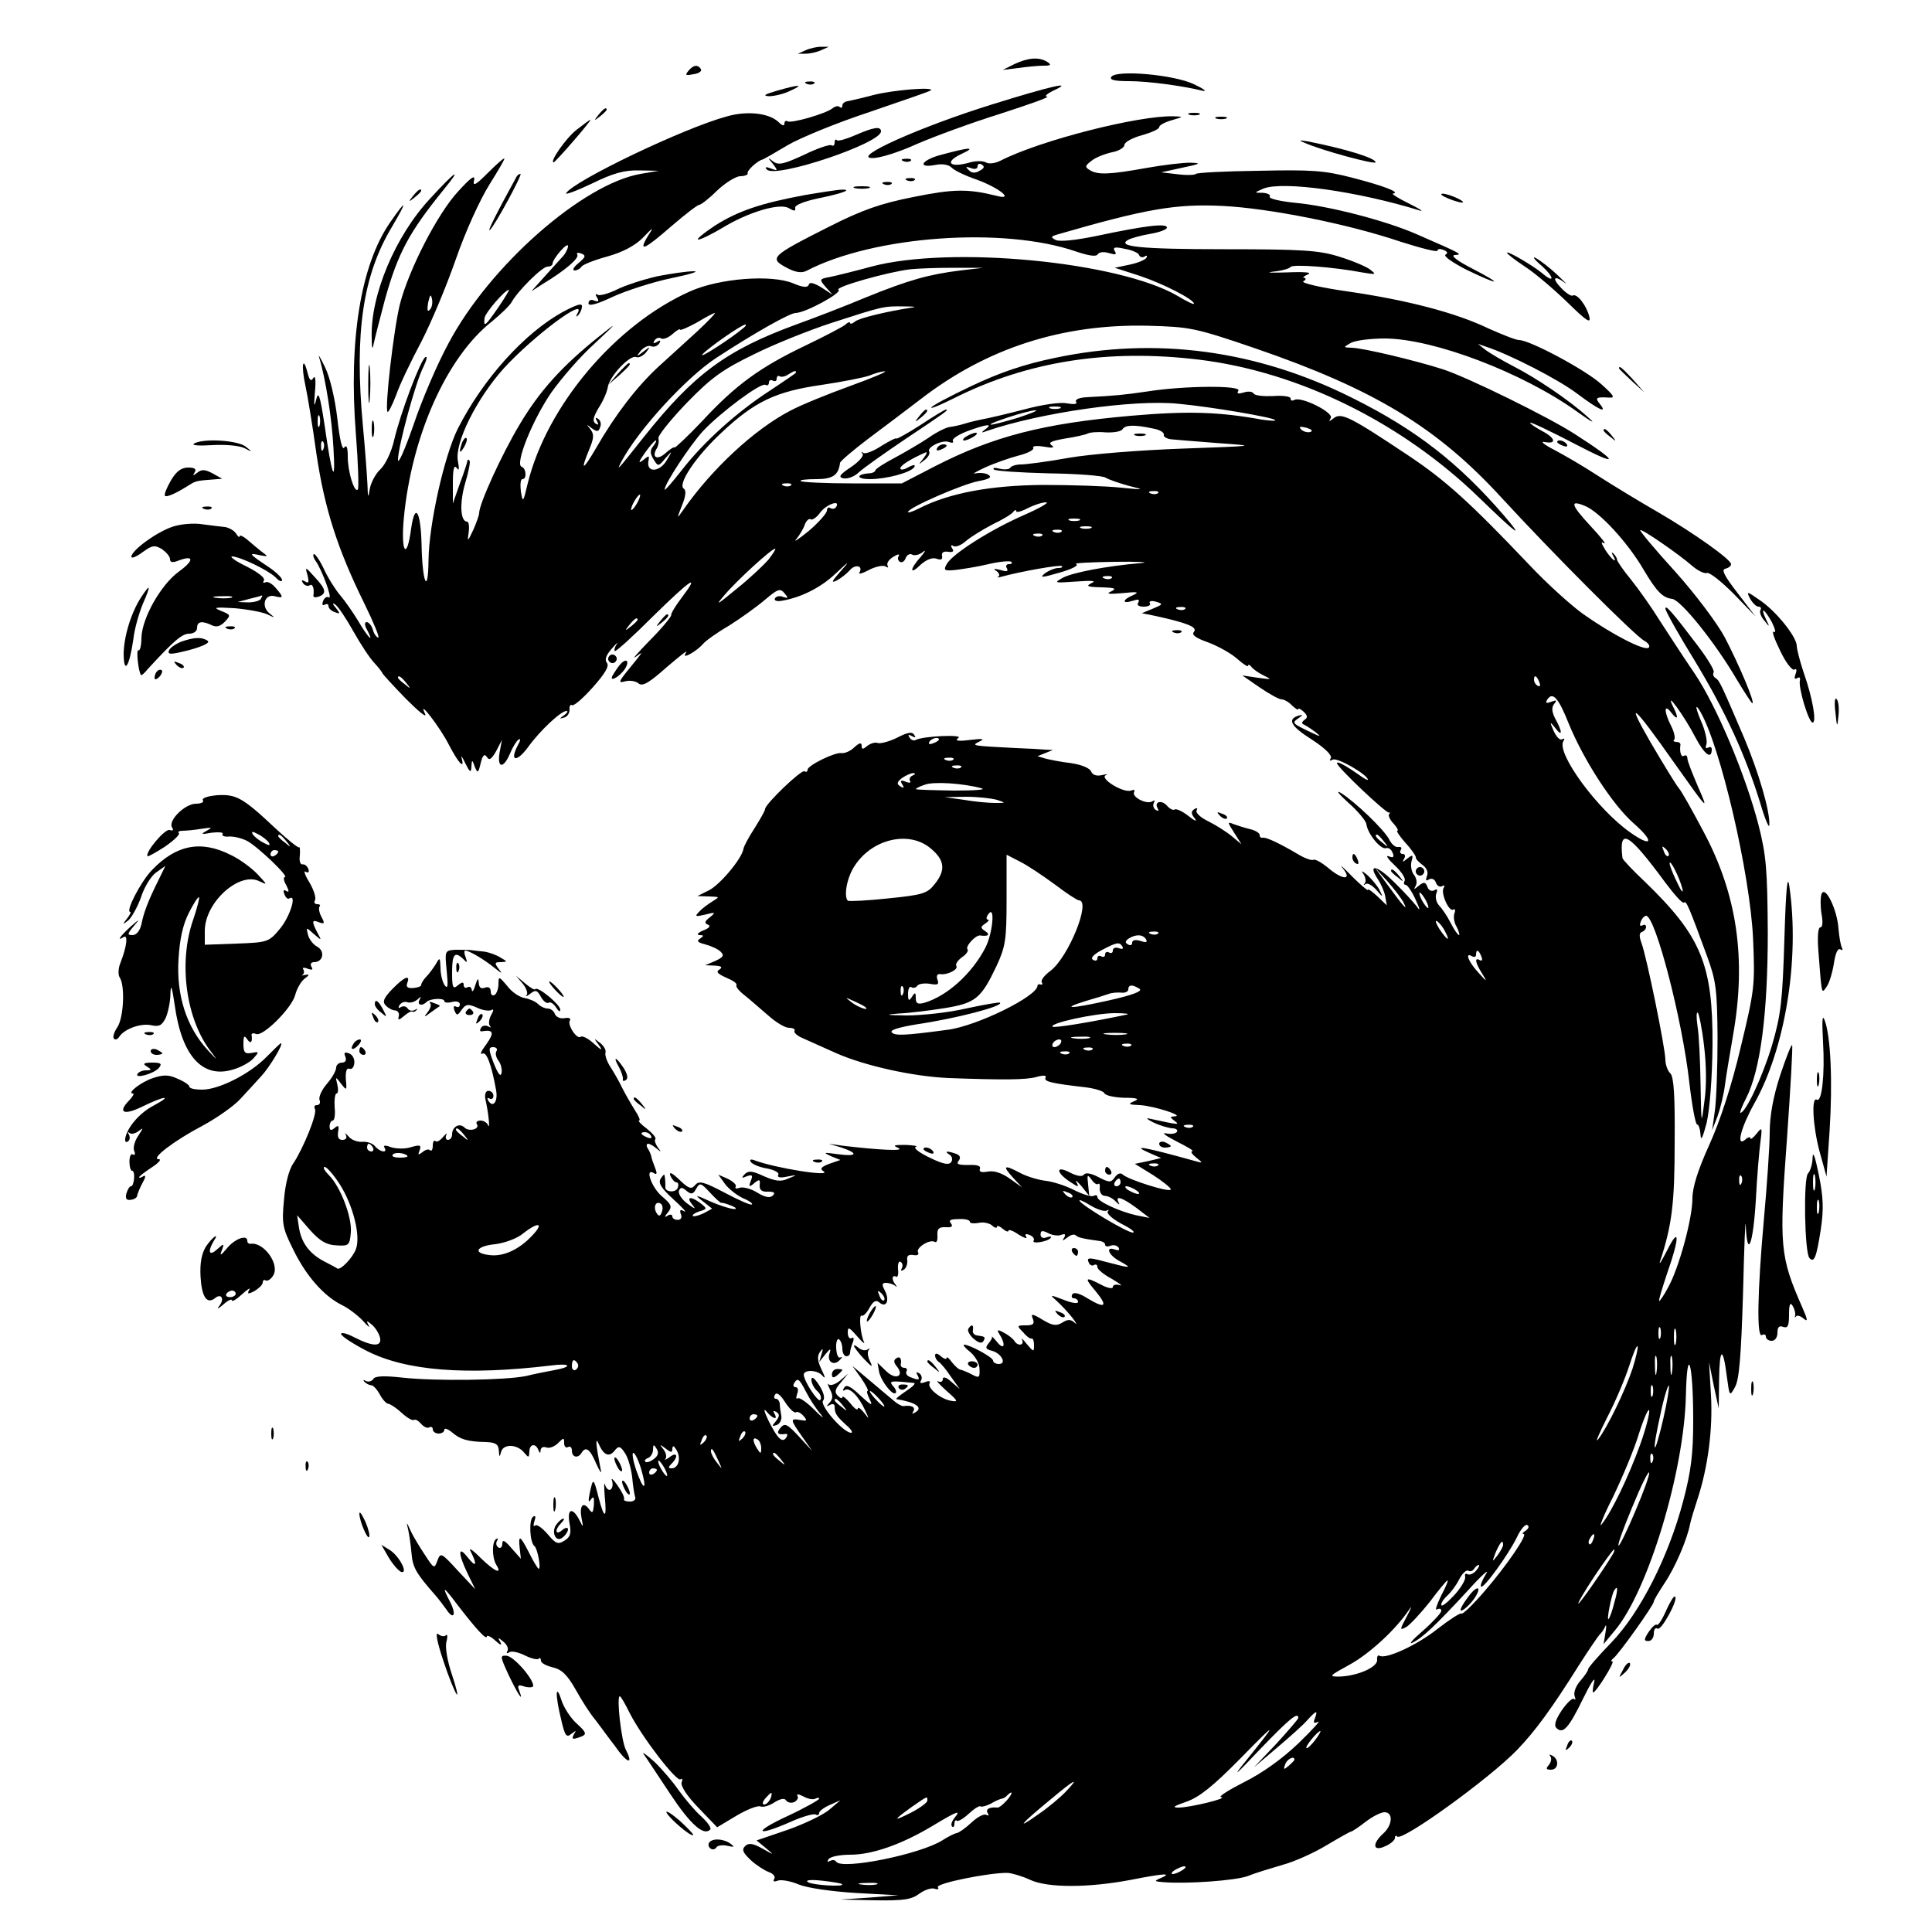 <?xml version="1.0" standalone="no"?>
<!DOCTYPE svg PUBLIC "-//W3C//DTD SVG 20010904//EN"
 "http://www.w3.org/TR/2001/REC-SVG-20010904/DTD/svg10.dtd">
<svg version="1.0" xmlns="http://www.w3.org/2000/svg"
 width="500pt" height="500pt" viewBox="0 0 500 500"
 preserveAspectRatio="xMidYMid meet">
<g transform="translate(0,500) scale(0.1,-0.1)"
fill="#000000" stroke="none">
<path d="M2085 4870 l-20 -9 20 0 c11 0 29 4 40 9 l20 9 -20 0 c-11 0 -29 -4
-40 -9z"/>
<path d="M2625 4834 l-30 -15 40 5 c22 3 51 6 65 6 20 0 22 2 10 10 -21 13
-49 11 -85 -6z"/>
<path d="M1781 4816 c-9 -11 -6 -12 14 -8 14 2 22 8 19 13 -8 13 -20 11 -33
-5z"/>
<path d="M2876 4801 c-5 -8 9 -11 46 -11 49 0 138 -12 191 -25 12 -2 2 5 -23
17 -52 25 -202 38 -214 19z"/>
<path d="M2088 4783 c7 -3 16 -2 19 1 4 3 -2 6 -13 5 -11 0 -14 -3 -6 -6z"/>
<path d="M2010 4765 c-31 -9 -37 -13 -20 -14 14 0 39 6 55 14 38 17 24 17 -35
0z"/>
<path d="M2565 4729 c-183 -57 -362 -137 -308 -138 18 -1 69 15 115 36 46 20
144 56 218 79 74 24 128 43 120 44 -8 0 -1 7 15 15 59 27 -3 13 -160 -36z"/>
<path d="M2260 4754 c-30 -8 -61 -15 -67 -16 -7 -1 -13 -6 -13 -11 0 -6 -3 -7
-7 -4 -3 4 -12 2 -18 -3 -17 -14 -107 -40 -117 -34 -4 3 -8 0 -8 -6 0 -7 -6
-5 -15 4 -24 23 -80 30 -133 15 -112 -30 -397 -167 -417 -199 -3 -5 27 6 67
25 55 27 84 35 123 34 l50 -1 -47 -8 c-150 -26 -391 -238 -497 -438 -29 -53
-70 -149 -91 -212 -22 -63 -40 -104 -40 -90 0 34 46 203 66 241 8 17 11 28 5
25 -13 -8 -65 -146 -81 -215 -7 -31 -23 -64 -36 -76 -12 -11 -24 -34 -27 -50
-4 -26 -5 -24 -6 10 -1 22 -6 92 -12 155 -22 239 0 388 76 514 40 68 38 73 -5
11 -77 -111 -108 -306 -89 -548 6 -76 8 -141 5 -144 -9 -9 -26 46 -26 85 0 24
-3 32 -9 24 -5 -9 -12 20 -18 75 -6 51 -19 107 -32 133 -12 25 -19 36 -15 25
17 -56 33 -159 37 -235 6 -100 -4 -74 -23 60 -12 78 -16 90 -22 65 -5 -21 -6
-15 -3 20 3 30 1 45 -4 37 -6 -10 -10 -7 -15 13 -12 47 -17 20 -6 -31 6 -27
19 -107 29 -179 21 -141 54 -245 124 -387 24 -49 40 -88 36 -88 -4 0 -11 9
-14 20 -3 11 -11 20 -16 20 -6 0 -6 -8 1 -20 20 -38 2 -20 -23 23 -14 23 -35
53 -47 67 -12 14 -31 44 -42 68 -11 23 -23 40 -26 38 -3 -3 0 -11 5 -18 15
-20 45 -100 34 -94 -5 3 -12 -1 -15 -10 -3 -8 -2 -12 4 -9 6 3 10 2 10 -3 0
-6 7 -13 16 -16 15 -6 15 -4 3 11 -9 10 -9 14 -2 9 7 -4 28 -35 47 -69 19 -34
44 -72 56 -84 11 -12 20 -24 20 -26 0 -1 27 -31 60 -65 34 -34 56 -52 50 -39
-21 42 39 -35 62 -81 24 -46 41 -65 33 -35 -3 10 1 5 9 -12 12 -24 15 -26 16
-10 1 20 2 20 9 0 7 -17 9 -16 15 10 5 21 10 25 16 16 6 -10 12 -6 24 15 l15
29 -6 -32 c-7 -42 10 -43 27 -3 7 17 17 33 22 36 6 4 5 -3 -2 -15 -22 -42 -3
-45 27 -4 31 43 85 93 99 93 5 0 2 -5 -6 -11 -13 -9 -13 -10 0 -6 8 2 14 11
14 20 -1 9 2 15 6 12 5 -3 29 18 54 46 32 36 43 55 37 63 -7 8 -3 20 12 37 12
14 18 19 13 12 -5 -8 -7 -15 -5 -18 3 -2 47 38 99 90 98 96 124 114 74 48 -16
-21 -28 -41 -27 -45 1 -3 -23 -33 -55 -65 -31 -32 -48 -51 -37 -43 19 14 19
14 0 -10 -46 -56 -48 -59 -26 -53 12 3 27 0 34 -6 10 -8 27 2 72 42 33 28 55
46 51 39 -7 -11 -4 -12 11 -4 11 6 25 17 32 25 6 8 37 30 68 48 30 19 72 49
93 67 33 28 39 30 50 17 11 -13 10 -14 -3 -10 -8 4 -18 2 -21 -3 -4 -6 4 -9
16 -7 49 8 101 33 141 71 36 34 38 34 12 5 -23 -26 -25 -31 -9 -23 11 6 26 18
33 26 14 17 36 12 25 -6 -3 -5 8 -2 25 7 17 9 37 13 43 9 6 -4 8 -3 5 2 -3 6
3 16 15 23 11 7 17 8 14 2 -4 -5 -2 -12 3 -15 5 -3 12 1 15 10 3 8 11 12 16 9
6 -4 19 -1 28 6 9 8 7 2 -5 -12 -30 -33 -29 -49 0 -20 15 13 30 19 41 15 11
-4 16 -2 14 7 -2 9 4 13 16 11 12 -2 16 1 10 9 -4 7 -3 10 3 6 6 -4 21 2 33
13 13 11 44 30 69 43 25 12 49 26 53 32 4 5 8 7 8 2 0 -4 13 -1 30 8 16 8 37
15 47 15 10 0 -16 -15 -57 -33 -87 -38 -186 -101 -200 -127 -9 -16 -6 -18 23
-15 17 2 56 8 85 15 29 7 56 9 59 6 4 -3 1 -6 -6 -6 -7 0 -9 -5 -5 -11 4 -8
-1 -9 -17 -4 -17 4 -20 3 -10 -3 7 -5 9 -12 5 -14 -5 -3 -2 -3 6 -1 55 15 154
32 158 28 3 -3 -1 -5 -9 -5 -9 0 -24 -6 -35 -14 -15 -12 -7 -11 38 2 32 9 51
19 43 22 -8 3 36 5 98 6 62 1 94 -1 72 -3 -94 -8 -179 -25 -204 -38 -25 -14
-23 -14 34 -10 41 3 54 2 40 -4 -16 -8 -11 -10 25 -11 36 -1 41 -3 25 -11 -14
-6 -5 -7 30 -4 38 4 45 3 28 -5 -29 -12 -30 -24 -2 -15 15 5 19 4 15 -4 -5 -7
1 -11 14 -11 12 0 19 4 16 9 -4 5 4 7 15 4 20 -6 19 -7 -7 -18 l-29 -12 35 -7
c82 -18 110 -29 100 -41 -7 -8 4 -16 38 -28 26 -10 60 -29 75 -43 15 -13 27
-21 27 -17 0 4 4 3 8 -2 4 -6 18 -16 32 -23 23 -11 22 -11 -15 -6 l-40 6 45
-31 c25 -17 50 -31 57 -31 6 0 19 -7 27 -16 9 -8 16 -13 16 -9 0 3 6 0 14 -7
10 -10 11 -15 2 -21 -8 -6 -8 -10 0 -13 6 -3 20 -12 30 -20 15 -12 11 -11 -16
2 -46 22 -47 23 -30 35 13 9 13 10 1 7 -31 -9 -20 -28 34 -62 34 -22 53 -41
49 -48 -4 -7 -3 -8 5 -4 11 7 91 -39 91 -52 0 -2 -10 3 -22 12 -37 26 -58 37
-58 31 0 -10 129 -132 135 -128 3 2 3 0 0 -4 -3 -3 2 -15 12 -25 9 -10 13 -18
9 -18 -3 0 6 -14 21 -31 16 -17 27 -34 27 -37 -1 -4 7 -13 17 -20 11 -8 16
-19 12 -29 -4 -11 -3 -14 5 -9 7 4 15 1 18 -8 3 -9 11 -13 17 -9 5 3 7 1 3 -5
-8 -13 14 -63 25 -56 5 3 6 -2 3 -10 -3 -8 -1 -24 6 -35 6 -12 8 -21 6 -21 -3
0 -13 14 -22 32 -9 18 -23 38 -30 45 -7 8 -10 21 -7 30 4 11 3 14 -5 9 -7 -4
-15 0 -18 9 -5 13 -9 13 -22 3 -13 -11 -14 -11 -8 0 4 7 2 19 -4 27 -7 8 -10
24 -7 36 5 17 3 18 -11 7 -12 -10 -14 -10 -8 0 4 7 2 12 -4 12 -6 0 -8 5 -5
10 4 6 1 9 -6 8 -7 -2 -18 7 -24 20 -14 26 -88 97 -125 120 -14 8 -5 -3 19
-25 24 -21 45 -46 47 -55 3 -26 38 -68 51 -63 6 2 14 -3 17 -12 5 -11 2 -14
-10 -9 -9 3 -2 -7 16 -24 17 -16 29 -34 25 -40 -3 -5 -2 -10 3 -10 4 0 16 -17
25 -37 13 -28 13 -33 3 -18 -9 11 -34 39 -58 62 -44 44 -69 49 -43 9 9 -13 18
-34 20 -46 l4 -23 -24 23 c-14 13 -25 21 -25 17 0 -3 -19 13 -42 36 -22 23
-33 32 -23 20 26 -32 -1 -31 -39 2 -16 13 -32 22 -37 20 -4 -3 -23 4 -41 15
-44 26 -81 44 -90 42 -5 -1 -8 2 -8 7 0 5 -11 12 -24 15 -13 3 -32 9 -43 13
-17 7 -17 6 1 -22 l19 -30 -24 20 c-13 11 -41 29 -61 39 -21 10 -35 23 -31 29
3 6 1 7 -6 3 -9 -6 -9 -12 1 -24 7 -9 0 -7 -16 6 -15 12 -32 20 -36 17 -4 -3
-13 2 -20 10 -14 16 -34 10 -24 -7 4 -7 2 -8 -5 -4 -6 4 -8 12 -5 18 4 7 2 8
-4 4 -15 -9 -54 12 -47 24 3 6 0 7 -8 4 -20 -7 -83 32 -65 40 7 3 3 3 -10 0
-14 -3 -24 0 -28 9 -3 9 -25 18 -52 22 -26 3 -56 9 -67 12 l-20 6 20 8 20 8
-20 1 c-11 1 -45 3 -75 4 -117 6 -117 6 -95 17 15 7 8 8 -25 4 -31 -4 -40 -2
-30 5 16 10 -93 5 -110 -5 -5 -3 -12 0 -16 6 -5 8 -3 9 6 4 9 -5 11 -4 6 3 -5
9 -17 7 -44 -7 -20 -10 -43 -16 -50 -14 -7 3 -19 -1 -27 -7 -12 -10 -15 -10
-15 0 0 9 -6 8 -19 -4 -10 -10 -25 -16 -33 -15 -17 3 -88 -32 -88 -43 0 -5 -4
-7 -8 -4 -8 5 -102 -85 -102 -98 0 -4 -12 -25 -27 -49 -15 -23 -28 -47 -29
-54 -4 -25 -60 -92 -89 -107 l-30 -15 30 -1 c28 -1 28 -1 10 -12 -11 -7 -27
-18 -35 -27 -13 -13 -11 -14 15 -8 27 7 28 6 12 -7 -13 -10 -15 -15 -5 -19 8
-3 4 -9 -12 -15 -14 -6 -18 -11 -10 -12 12 0 12 -2 2 -9 -10 -6 -7 -10 13 -15
15 -4 33 -12 40 -19 10 -10 7 -14 -14 -24 l-26 -11 25 -1 c17 -1 21 -4 12 -10
-10 -6 -5 -11 17 -21 17 -7 29 -15 27 -19 -3 -4 7 -16 20 -26 14 -11 41 -35
61 -52 20 -18 44 -33 55 -33 11 0 17 -4 14 -8 -2 -4 7 -13 22 -19 15 -7 54
-24 87 -39 73 -32 197 -60 291 -64 138 -5 200 -5 227 3 18 5 26 4 23 -2 -6
-10 17 -15 104 -25 24 -3 46 -10 48 -15 2 -6 25 -11 50 -12 36 0 42 -3 27 -9
-17 -7 -14 -9 15 -10 36 -2 117 -28 90 -29 -13 -1 -13 -2 0 -12 15 -11 9 -10
-65 6 -11 3 -6 -2 10 -10 17 -8 38 -14 48 -15 10 0 16 -4 13 -9 -3 -5 -16 -7
-29 -4 -12 2 1 -7 28 -21 28 -14 46 -25 41 -25 -6 -1 -1 -8 10 -17 18 -14 18
-15 -6 -8 -126 35 -167 43 -115 20 l30 -13 -34 -8 -34 -7 47 -29 c25 -16 46
-33 46 -37 0 -10 -110 25 -124 38 -6 6 -14 3 -21 -7 -10 -14 -14 -14 -43 1
-19 10 -33 12 -37 6 -4 -6 -18 -4 -37 6 -37 19 -35 -1 2 -25 21 -14 23 -14 16
-1 -4 8 1 4 13 -10 l20 -25 -3 30 c-3 25 -2 27 9 12 6 -9 14 -14 17 -11 4 3 5
-3 4 -13 0 -10 6 -18 14 -18 8 0 21 -7 28 -15 8 -8 11 -9 7 -2 -10 19 8 14 46
-14 l34 -26 -35 7 c-44 10 -100 36 -100 47 0 5 -4 6 -10 3 -5 -3 -28 4 -50 15
-23 12 -56 22 -73 24 -18 2 -46 10 -64 19 -45 24 -50 21 -22 -10 l24 -26 -32
23 c-20 14 -40 21 -56 18 -17 -3 -24 -1 -21 7 3 8 -7 11 -30 10 -26 0 -32 2
-25 11 6 8 4 14 -7 18 -22 8 -32 7 -17 -2 7 -4 9 -13 5 -19 -6 -9 -21 -6 -56
11 -27 13 -43 25 -36 28 7 2 -5 4 -26 5 -31 0 -35 -1 -19 -8 19 -9 -53 -5
-145 6 l-35 5 33 -10 c45 -15 40 -24 -10 -17 -37 5 -39 5 -18 -5 l25 -10 -29
-10 c-21 -8 -25 -13 -15 -19 25 -16 -125 8 -178 28 -10 4 -14 2 -10 -4 4 -6
23 -14 42 -17 20 -4 33 -11 29 -17 -3 -6 5 -8 23 -4 27 5 28 5 3 -5 -19 -9
-33 -7 -63 6 -30 14 -40 15 -50 5 -9 -10 -8 -11 6 -5 14 5 16 2 10 -12 -6 -16
-4 -17 9 -6 13 11 16 10 14 -5 -1 -13 6 -18 22 -17 16 0 19 -3 12 -10 -7 -7
-20 -5 -41 8 -16 10 -37 15 -45 12 -8 -3 -13 -2 -10 3 3 4 -6 13 -20 20 l-25
11 18 -25 c10 -13 31 -29 46 -36 15 -6 26 -14 23 -16 -3 -3 -34 11 -70 30 -55
29 -67 32 -77 20 -10 -12 -17 -9 -41 14 -19 18 -27 22 -23 10 4 -9 11 -17 16
-17 4 0 6 -6 3 -14 -5 -14 -34 -11 -32 2 0 4 0 14 -1 22 -1 13 -2 13 -11 0 -7
-11 0 -24 33 -54 23 -21 36 -35 28 -31 -10 6 -13 4 -9 -7 4 -9 0 -15 -8 -15
-8 0 -14 4 -14 9 0 5 -6 6 -12 2 -9 -6 -9 -3 1 9 11 14 9 20 -16 41 -27 23
-45 75 -21 60 8 -5 9 -1 4 12 -4 10 -9 24 -10 29 -1 6 -5 16 -9 22 -5 7 -4 13
0 13 5 0 15 -6 23 -13 12 -10 12 -9 2 4 -6 9 -9 18 -6 21 3 3 -7 15 -22 27
-15 11 -24 21 -20 21 4 0 -1 12 -11 27 -10 16 -25 42 -33 58 -8 17 -22 41 -31
55 -9 14 -14 30 -12 36 2 6 -4 17 -14 25 -17 13 -17 13 -3 -6 11 -15 7 -14
-13 4 -15 14 -30 21 -34 18 -9 -9 -36 31 -28 42 3 6 -3 8 -14 6 -11 -2 -22 3
-25 11 -3 8 -11 14 -19 14 -7 0 -18 5 -25 12 -6 6 -22 13 -34 15 -13 2 -33 15
-45 31 -22 26 -23 26 -23 5 0 -12 -5 -25 -10 -28 -6 -3 -10 1 -10 9 0 10 -6
13 -15 10 -10 -4 -15 0 -16 12 -1 14 -3 13 -9 -6 -4 -14 -8 -19 -9 -12 -1 7
-6 10 -11 7 -5 -3 -10 -1 -10 6 0 8 -4 8 -15 -1 -13 -11 -15 -6 -15 34 0 47 7
55 29 34 10 -11 11 -10 6 5 -4 9 -4 17 -1 17 10 0 49 -23 76 -45 19 -15 21
-16 11 -3 -12 16 -11 18 5 18 18 1 18 1 -1 12 -11 7 -29 13 -40 15 -11 1 -27
3 -35 4 -8 1 -27 1 -42 1 -27 -2 -27 -3 -22 -54 4 -39 3 -49 -5 -38 -6 8 -11
29 -11 45 -1 28 -2 28 -12 10 -7 -11 -18 -26 -25 -33 -7 -7 -13 -17 -13 -21 0
-4 -9 -7 -21 -8 -14 -1 -19 3 -15 13 9 23 -8 16 -39 -16 -23 -24 -26 -33 -16
-43 6 -6 17 -12 24 -12 7 -1 11 -7 9 -15 -3 -11 0 -11 14 1 9 8 19 13 21 11 3
-2 8 0 11 4 4 4 2 4 -5 0 -6 -3 -14 -2 -18 4 -4 6 -11 7 -17 4 -7 -5 -8 -2 -4
5 5 7 14 10 21 7 7 -2 18 1 25 7 10 9 11 9 6 0 -8 -14 6 -18 18 -6 9 9 46 11
46 2 0 -4 9 -5 20 -2 12 3 20 0 20 -6 0 -7 -4 -9 -10 -6 -6 3 -7 -1 -4 -10 6
-14 8 -14 19 2 11 15 17 15 40 5 14 -7 31 -9 37 -6 6 4 6 -1 -1 -13 -6 -11 -7
-24 -3 -28 4 -5 2 -5 -5 -1 -6 3 -15 2 -18 -4 -4 -6 -3 -10 2 -9 30 5 33 -3
12 -33 -13 -17 -18 -28 -11 -25 11 7 24 -28 36 -95 5 -29 -8 -46 -20 -27 -4 7
-3 9 3 6 5 -3 10 0 10 7 0 7 -6 13 -13 13 -7 0 -10 -9 -8 -21 8 -34 13 -82 7
-68 -2 6 -11 12 -19 12 -9 0 -13 -4 -10 -9 9 -13 -20 -21 -32 -9 -13 13 -32 2
-32 -18 0 -8 -5 -14 -11 -14 -5 0 -7 6 -4 13 4 6 0 4 -8 -5 -8 -10 -17 -15
-20 -11 -4 3 -7 -2 -7 -12 0 -10 -3 -15 -7 -12 -3 4 -12 2 -20 -5 -11 -8 -12
-7 -7 5 5 14 1 15 -23 8 -15 -5 -38 -4 -51 0 -15 6 -21 5 -17 -1 9 -15 -11
-12 -24 3 -6 8 -21 13 -33 12 -13 -1 -29 5 -36 14 -8 9 -11 10 -7 4 4 -8 0
-13 -9 -13 -10 0 -13 7 -11 21 3 16 1 18 -9 10 -9 -8 -13 -7 -13 4 0 8 4 15 8
15 5 0 7 16 5 35 -1 19 1 35 5 35 4 0 5 10 2 23 -5 21 -5 22 10 2 14 -18 15
-18 12 12 -1 20 2 30 9 27 7 -2 12 4 13 15 1 11 -5 22 -14 25 -11 4 -14 2 -9
-9 3 -9 0 -15 -9 -15 -8 0 -15 -6 -15 -13 0 -8 -11 -27 -24 -42 -13 -15 -22
-34 -19 -42 3 -7 0 -13 -7 -13 -6 0 -8 -4 -5 -10 7 -11 -30 -102 -56 -141 -11
-15 -21 -54 -24 -94 -6 -62 -4 -73 24 -129 33 -68 79 -120 125 -143 17 -8 42
-27 55 -41 13 -15 20 -20 15 -12 -7 13 -5 13 8 2 9 -7 18 -22 21 -32 7 -26
-17 -26 -66 -1 -21 11 -36 14 -34 8 2 -6 31 -25 66 -43 102 -52 257 -64 476
-38 52 7 59 -3 9 -12 -16 -3 -48 -9 -72 -15 -52 -11 -234 -14 -323 -4 -46 5
-69 4 -73 -4 -4 -6 -13 -8 -19 -5 -7 4 -8 3 -4 -2 5 -5 13 -9 18 -9 5 0 15
-11 22 -24 7 -13 17 -24 22 -24 6 -1 21 -11 34 -23 14 -13 28 -21 32 -19 4 3
12 -2 19 -10 7 -8 16 -12 21 -9 5 3 9 0 9 -5 0 -6 7 -11 15 -11 8 0 15 4 15
10 0 5 9 2 20 -7 21 -18 39 -24 88 -25 25 -1 32 -6 33 -22 1 -18 2 -18 6 -3 6
21 42 20 60 -3 11 -13 12 -13 13 3 0 20 16 23 23 5 4 -10 6 -10 6 -1 1 7 7 10
15 7 7 -3 21 2 30 11 15 15 16 15 16 0 0 -9 5 -13 10 -10 6 3 10 -1 10 -9 0
-18 16 -21 25 -6 11 18 22 10 38 -28 9 -20 15 -28 12 -17 -13 66 -15 89 -6 69
13 -30 27 -36 41 -19 11 14 15 13 27 -5 8 -11 16 -39 19 -62 2 -24 6 -48 8
-53 2 -6 -4 -11 -14 -11 -10 0 -17 3 -15 6 2 4 -5 19 -17 36 -11 16 -18 21
-14 12 3 -10 1 -20 -4 -23 -5 -3 -11 3 -14 12 -3 10 -3 -3 -1 -29 6 -60 -1
-61 -16 -3 -13 51 -14 52 -23 10 -4 -20 -3 -25 3 -16 7 10 9 7 8 -13 -2 -22
-4 -24 -13 -11 -15 20 -25 8 -19 -24 5 -25 5 -26 -6 -4 -18 34 -32 28 -25 -10
5 -25 2 -35 -13 -44 -17 -11 -23 -8 -44 17 -14 16 -28 26 -32 22 -5 -4 -5 1
-2 11 4 11 3 16 -3 12 -12 -7 -9 -67 3 -76 8 -6 18 -59 11 -59 -2 0 -13 18
-24 40 -24 47 -29 50 -25 13 l3 -27 -24 27 c-17 20 -24 24 -24 12 0 -9 -5 -13
-10 -10 -6 4 -7 11 -4 17 4 6 3 8 -2 5 -11 -7 -11 -47 0 -66 17 -27 -3 -19
-39 16 -24 24 -34 30 -26 16 17 -34 13 -41 -9 -13 -25 32 -25 10 0 -42 l20
-41 -45 48 c-43 47 -45 48 -53 26 -8 -22 -9 -21 -33 16 -14 21 -31 49 -37 63
-10 22 -11 22 -6 3 3 -13 7 -41 9 -63 3 -37 12 -52 63 -110 7 -8 19 -24 27
-35 19 -29 27 -14 10 19 -23 44 -18 42 21 -10 47 -61 74 -90 74 -79 0 4 10 0
22 -11 13 -12 18 -13 13 -4 -8 13 -6 13 8 1 9 -7 14 -18 10 -24 -3 -6 -1 -7 5
-3 6 4 24 0 40 -8 16 -8 32 -12 36 -9 3 4 6 1 6 -5 0 -6 14 -13 30 -17 23 -5
38 -19 60 -58 16 -29 38 -63 50 -77 11 -14 33 -45 51 -68 31 -45 50 -52 29
-11 -12 22 -25 139 -16 139 3 0 14 -20 26 -44 31 -61 120 -177 131 -171 5 4 6
0 3 -8 -3 -9 14 -35 43 -65 l49 -51 50 30 c27 16 55 27 62 24 7 -3 24 2 37 11
15 9 25 11 29 5 4 -6 13 -8 21 -5 8 4 12 11 9 16 -4 6 3 5 15 -1 12 -7 26 -9
31 -6 6 3 10 3 10 0 0 -3 -37 -24 -82 -45 -91 -42 -83 -55 8 -15 31 14 60 22
65 19 5 -3 9 -1 9 4 0 5 12 14 28 21 l27 12 -27 -23 c-14 -13 -63 -37 -108
-53 l-82 -28 23 -19 c24 -20 24 -20 -8 -2 -25 14 -36 15 -45 6 -9 -9 -5 -17
15 -36 14 -13 36 -27 47 -31 11 -4 17 -11 14 -17 -5 -7 -1 -9 9 -5 9 3 33 -1
54 -10 22 -9 84 -18 148 -22 l110 -6 -75 -6 -75 -5 90 -2 c74 -1 94 2 114 17
14 10 31 16 40 13 8 -3 12 -1 8 4 -5 10 134 38 181 37 12 -1 39 -9 58 -18 45
-21 150 -21 261 0 86 17 108 18 78 5 -19 -8 -18 -9 5 -11 62 -5 188 4 220 16
19 8 60 20 90 29 30 8 81 31 114 51 32 19 60 35 63 35 2 0 19 11 37 25 18 14
40 25 49 25 23 0 21 -33 -3 -55 -30 -27 -27 -48 5 -33 14 6 25 16 25 21 0 6 3
8 6 4 13 -13 240 151 311 225 46 48 88 105 159 218 26 41 51 77 54 80 4 3 10
12 14 20 3 8 4 2 1 -15 l-5 -30 29 35 c86 102 179 410 184 606 3 140 19 89 19
-61 0 -86 -5 -131 -26 -210 -38 -144 -111 -288 -186 -366 -33 -34 -60 -65 -60
-69 0 -4 -9 -17 -20 -30 -12 -13 -18 -31 -15 -39 3 -9 3 -12 -1 -8 -4 4 -18
-9 -32 -29 -16 -24 -21 -39 -14 -46 17 -17 32 0 69 76 19 39 32 59 29 44 -4
-16 -5 -28 -3 -28 8 0 57 80 50 80 -5 0 -3 4 2 8 13 9 105 138 105 147 0 4 13
25 28 48 27 40 58 112 66 153 2 11 11 39 19 64 27 82 40 181 35 269 l-5 86 12
-60 13 -60 1 74 c1 84 10 88 20 9 7 -52 7 -53 21 -28 11 19 16 79 21 245 3
121 6 199 7 173 4 -88 19 -49 26 65 3 61 9 130 12 152 5 38 4 39 -10 21 -9
-11 -16 -16 -16 -12 0 5 -7 3 -14 -4 -24 -19 -10 33 24 94 80 142 118 373 91
561 -5 36 -9 -2 -13 -135 -5 -162 -9 -196 -32 -275 -24 -80 -68 -175 -82 -175
-2 0 4 17 15 38 37 72 56 220 56 427 -1 166 -4 201 -24 280 -34 131 -109 309
-166 393 -28 41 -67 101 -89 135 -21 34 -55 82 -75 107 -20 24 -36 48 -36 51
0 4 -4 11 -9 16 -5 5 -6 3 -2 -4 14 -24 -2 -13 -19 13 -11 18 -13 24 -4 18 8
-4 -8 16 -35 45 -51 55 -54 68 -15 52 37 -14 112 -95 153 -166 34 -57 49 -72
74 -75 23 -4 111 -113 167 -209 20 -33 38 -61 40 -61 8 0 -35 101 -71 170 -19
36 -76 112 -128 170 -52 57 -93 106 -91 108 4 4 101 -63 135 -93 14 -12 31
-20 37 -18 7 3 38 -22 70 -54 l56 -58 -46 60 c-34 44 -43 61 -32 63 8 2 15 7
15 12 0 12 -97 81 -190 135 -47 27 -116 69 -155 94 -38 25 -90 55 -115 68 -25
13 -35 22 -22 19 32 -6 27 11 -8 29 -16 9 -30 18 -30 21 0 3 53 -22 118 -56
115 -60 114 -48 -3 27 -68 44 -278 147 -340 167 -71 23 -210 56 -237 56 -22 1
-22 1 -3 12 11 7 52 12 90 12 126 -1 355 -88 496 -189 39 -28 51 -34 29 -15
-47 43 -134 102 -195 133 -27 14 -59 33 -70 41 l-20 16 20 -7 c62 -20 190 -86
237 -122 56 -42 80 -53 58 -26 -13 16 -9 18 25 16 16 -1 11 6 -20 34 -40 37
-186 115 -214 115 -8 0 -43 14 -79 30 -85 41 -213 74 -366 96 -70 10 -120 22
-113 26 7 4 8 8 2 9 -5 0 -1 4 10 9 12 5 -8 7 -55 5 -41 -1 -57 -1 -35 2 22 2
42 8 45 12 5 8 111 0 185 -14 37 -6 38 -6 20 8 -11 8 -47 23 -80 33 -51 16
-93 19 -295 19 -222 0 -283 7 -249 25 8 4 33 11 57 15 23 4 42 11 42 16 0 12
-57 5 -184 -22 -54 -11 -94 -15 -104 -10 -13 7 -13 9 4 14 231 67 308 80 429
74 119 -6 322 -46 458 -92 53 -17 97 -28 97 -24 0 5 7 6 16 2 10 -4 12 -8 5
-12 -6 -4 19 -21 54 -39 87 -42 98 -40 15 3 -39 20 -57 34 -45 35 22 1 18 3
-99 54 -80 35 -226 73 -313 81 -40 4 -70 11 -67 16 3 5 -5 9 -18 10 -23 0 -23
0 2 11 50 20 244 -7 405 -57 11 -3 -2 5 -30 19 -27 13 -45 25 -40 25 21 3 -24
20 -105 41 -73 19 -106 21 -243 18 -87 -1 -160 -5 -162 -8 -2 -3 -23 -4 -47
-1 l-43 5 55 12 c48 10 50 12 20 13 -19 0 -71 -6 -115 -14 -94 -17 -125 -18
-145 -5 -13 8 -12 11 5 24 11 9 35 18 53 22 17 3 32 12 32 19 0 7 20 18 45 25
25 7 45 16 45 21 0 5 15 13 33 18 30 9 31 9 5 10 -89 3 -346 -62 -449 -115
-14 -7 -31 -9 -38 -4 -8 4 -27 4 -43 -1 -50 -14 -65 1 -21 22 41 19 25 19 -49
-1 -52 -13 -67 -36 -18 -27 18 4 34 1 42 -6 7 -8 37 -22 66 -32 58 -21 98 -54
52 -42 -76 19 -113 18 -217 -3 -85 -17 -131 -33 -218 -77 -152 -77 -157 -81
-105 -108 20 -10 35 -12 47 -6 174 91 511 115 698 50 33 -11 52 -14 56 -7 4 6
16 7 29 3 17 -5 21 -4 15 5 -6 10 0 12 26 6 19 -3 36 -11 37 -16 2 -6 9 -7 14
-4 6 4 8 2 5 -3 -4 -6 -24 -14 -44 -18 l-38 -8 65 -21 c60 -20 140 -61 140
-72 0 -3 -19 6 -42 20 -152 89 -588 131 -793 76 -44 -12 -93 -24 -108 -27 -27
-5 -27 -6 -10 -26 l18 -20 -29 19 c-20 12 -31 15 -33 7 -3 -8 -15 -7 -41 4
-56 23 -190 13 -266 -21 -193 -86 -370 -295 -420 -496 -12 -51 -13 -52 -18
-22 -2 18 -1 32 4 32 12 0 10 28 -2 32 -18 6 27 119 76 191 26 37 76 95 113
128 60 56 61 58 11 18 -95 -76 -154 -141 -206 -229 -46 -77 -104 -204 -104
-228 0 -5 -7 -25 -15 -43 -15 -32 -16 -32 -12 -6 2 15 0 27 -4 27 -18 0 -20
49 -5 100 9 30 14 56 11 58 -3 3 -5 3 -5 1 0 -3 -8 -29 -19 -58 l-19 -54 0 53
c0 36 3 48 10 39 6 -9 7 -3 3 18 -9 46 48 161 119 240 78 85 218 189 190 141
-4 -7 -3 -9 1 -5 5 4 10 14 11 22 2 12 -11 8 -49 -12 -100 -55 -207 -174 -272
-302 -35 -70 -75 -247 -76 -341 -1 -92 -16 -59 -18 40 -2 87 -17 112 -27 42
-11 -84 -27 -63 -19 26 20 214 111 418 228 510 23 19 46 41 51 50 15 28 79 92
93 92 7 0 13 3 13 8 1 13 40 58 40 45 0 -6 -6 -18 -12 -25 -7 -8 -29 -32 -48
-53 l-35 -39 31 20 c55 33 94 66 88 75 -3 5 2 6 10 3 13 -5 12 -9 -7 -25 -12
-10 -17 -18 -10 -19 6 0 14 4 18 10 3 5 33 17 66 26 40 11 72 28 92 48 29 30
30 30 13 4 -25 -42 -8 -34 62 27 35 30 67 55 72 55 4 0 25 16 45 36 21 20 48
37 60 38 13 0 21 4 20 7 -4 6 25 33 38 36 4 1 33 18 65 37 32 19 127 58 212
86 85 29 157 54 159 56 10 10 -99 1 -149 -12z m275 -196 c-11 -7 -21 -6 -28 2
-9 8 -8 10 6 5 10 -4 17 -2 17 5 0 6 5 8 11 4 8 -5 6 -10 -6 -16z m-50 -258
c-80 -10 -132 -24 -245 -70 -52 -22 -133 -53 -180 -70 -180 -66 -264 -128
-393 -290 -69 -87 -73 -92 -59 -65 43 82 168 218 246 269 98 64 190 116 205
116 25 0 122 53 111 60 -11 7 127 46 185 53 17 2 66 4 110 4 l80 0 -60 -7z
m-1195 -95 c-34 -49 -39 -54 -36 -28 2 14 53 73 63 73 2 0 -10 -20 -27 -45z
m1070 -1 c-65 -10 -136 -27 -147 -36 -7 -6 -13 -7 -13 -4 0 4 -6 2 -12 -4 -7
-6 -55 -31 -105 -55 -115 -55 -179 -101 -265 -194 -37 -39 -70 -70 -72 -69 -2
2 -13 -5 -24 -15 -21 -19 -37 -11 -22 13 4 7 6 18 4 25 -3 6 30 47 73 92 65
67 94 87 174 126 52 26 142 62 200 81 133 43 135 44 189 43 25 0 34 -1 20 -3z
m-556 -62 c-28 -26 -74 -67 -101 -92 -54 -50 -110 -122 -160 -209 -35 -60 -42
-62 -18 -4 12 29 13 39 3 52 -11 14 -11 14 3 3 14 -10 18 -10 22 2 4 9 1 18
-5 22 -7 5 -8 2 -3 -6 5 -9 4 -11 -4 -6 -8 6 -6 16 8 40 12 18 22 42 24 54 4
28 57 84 73 78 7 -3 18 3 26 12 12 16 11 16 -7 2 -18 -14 -19 -14 -7 2 8 9 19
15 27 12 7 -3 16 0 21 7 5 8 3 10 -6 4 -9 -5 -11 -4 -6 4 4 6 12 9 17 5 6 -3
19 2 30 12 10 9 19 14 19 11 0 -3 19 5 43 18 23 14 44 25 47 25 3 0 -18 -22
-46 -48z m121 10 c-30 -26 -118 -83 -107 -69 14 16 101 77 111 77 3 0 1 -4 -4
-8z m1325 -54 c305 -105 468 -203 635 -385 137 -149 346 -358 370 -371 11 -6
16 -14 12 -18 -10 -10 -95 34 -170 87 -32 23 -95 80 -140 128 -154 162 -217
219 -315 284 -147 98 -171 110 -190 95 -13 -10 -14 -10 -8 0 9 14 -77 57 -94
47 -6 -3 -10 -2 -10 4 0 5 -20 8 -45 6 -25 -1 -48 1 -51 7 -3 5 -15 6 -26 2
-14 -4 -18 -3 -13 5 8 14 -140 13 -235 -2 -62 -9 -82 -11 -158 -15 -19 -1 -31
-6 -27 -12 4 -6 -5 -7 -23 -4 -17 4 -65 -3 -113 -16 -46 -12 -94 -23 -106 -25
-11 -2 -32 -7 -45 -11 -12 -4 -31 -8 -40 -9 -9 -1 -34 -13 -55 -28 -21 -14
-60 -37 -88 -52 -27 -14 -50 -29 -50 -33 0 -3 -8 -7 -17 -7 -34 -3 -31 -15 3
-15 43 0 106 17 115 31 4 7 -1 7 -15 0 -11 -7 -21 -8 -21 -3 0 7 24 23 65 41
6 2 3 -4 -5 -15 -14 -18 -14 -18 2 -5 10 7 15 17 13 22 -8 11 34 32 51 25 8
-3 13 -2 10 3 -3 5 14 16 37 25 49 18 69 21 47 5 -12 -9 -11 -10 5 -4 137 47
380 82 495 70 86 -8 243 -35 250 -42 3 -3 -13 -2 -34 1 -110 20 -190 23 -339
10 -227 -20 -356 -53 -508 -131 l-85 -44 -129 0 c-70 0 -130 3 -133 6 -3 3 15
5 40 5 43 0 58 10 62 42 1 5 33 32 71 61 39 29 101 76 139 105 170 131 365
194 586 189 110 -3 122 -5 280 -59z m-1190 -62 c0 -2 -30 -22 -66 -46 -87 -56
-173 -134 -229 -206 -25 -32 -45 -55 -45 -51 0 15 66 115 99 151 47 50 151
127 162 120 5 -3 9 0 9 6 0 6 5 8 10 5 6 -3 10 -1 10 5 0 6 4 9 8 6 4 -2 14
-1 22 5 17 10 20 11 20 5z m140 -35 c-58 -21 -127 -49 -155 -64 -94 -49 -204
-152 -277 -257 -17 -24 -17 -24 -3 12 10 24 11 39 5 43 -18 11 31 84 98 146
85 80 140 106 259 123 54 8 109 19 123 24 14 6 32 11 40 11 8 0 -32 -17 -90
-38z m543 -58 c-7 -2 -19 -2 -25 0 -7 3 -2 5 12 5 14 0 19 -2 13 -5z m-108
-24 c-33 -10 -64 -18 -70 -18 -15 1 97 38 115 37 8 0 -12 -8 -45 -19z m-1808
-21 c-3 -7 -5 -2 -5 12 0 14 2 19 5 13 2 -7 2 -19 0 -25z m2157 -7 c17 -3 29
-10 28 -16 -2 -5 8 -11 20 -12 13 -1 68 -6 123 -10 99 -7 99 -7 -95 -14 -110
-4 -238 -14 -295 -24 -55 -10 -110 -17 -123 -17 -12 0 -25 -4 -27 -8 -3 -5
-15 -6 -28 -3 -12 3 -19 3 -15 -2 4 -4 67 -8 141 -10 74 -1 140 -6 148 -11 8
-5 34 -14 59 -21 44 -11 43 -11 -20 -5 -36 4 -126 7 -200 7 -137 -1 -244 -21
-322 -61 -16 -8 -28 -12 -28 -9 0 11 143 73 183 80 27 5 35 10 25 16 -7 5 -22
6 -33 4 -11 -3 0 4 24 15 24 11 64 25 87 31 24 6 41 15 38 20 -3 5 10 6 28 3
22 -4 29 -3 19 4 -9 7 1 11 35 17 27 4 53 10 59 13 5 3 26 5 46 3 20 -1 40 2
44 8 7 12 32 12 79 2z m407 -9 c-7 -2 -18 1 -23 6 -8 8 -4 9 13 5 13 -4 18 -8
10 -11z m-2554 -44 c-3 -8 -6 -5 -6 6 -1 11 2 17 5 13 3 -3 4 -12 1 -19z m854
8 c-9 -11 -9 -19 0 -34 12 -20 13 -20 31 2 19 21 19 21 3 -6 -18 -30 -52 -32
-47 -2 3 16 2 16 -14 3 -13 -10 -12 -5 5 19 12 17 25 32 28 32 3 0 0 -6 -6
-14z m356 -102 c-3 -3 -12 -4 -19 -1 -8 3 -5 6 6 6 11 1 17 -2 13 -5z m950
-20 c-3 -3 -12 -4 -19 -1 -8 3 -5 6 6 6 11 1 17 -2 13 -5z m-1347 -24 c-6 -11
-13 -20 -16 -20 -2 0 0 9 6 20 6 11 13 20 16 20 2 0 0 -9 -6 -20z m514 -12
c-3 -5 -10 -6 -15 -3 -5 4 -9 0 -9 -7 -1 -7 -22 -31 -48 -53 -26 -21 -40 -30
-31 -20 9 11 19 28 22 38 4 10 11 16 15 13 4 -3 16 5 25 18 16 21 53 34 41 14z
m629 -35 c-7 -2 -19 -2 -25 0 -7 3 -2 5 12 5 14 0 19 -2 13 -5z m30 -20 c-7
-2 -19 -2 -25 0 -7 3 -2 5 12 5 14 0 19 -2 13 -5z m-76 -9 c-3 -3 -12 -4 -19
-1 -8 3 -5 6 6 6 11 1 17 -2 13 -5z m-50 -10 c-3 -3 -12 -4 -19 -1 -8 3 -5 6
6 6 11 1 17 -2 13 -5z m-708 -62 c-13 -15 -50 -50 -84 -77 -51 -42 -55 -44
-30 -15 32 38 122 120 131 120 3 0 -5 -12 -17 -28z m888 -48 c-3 -3 -12 -4
-19 -1 -8 3 -5 6 6 6 11 1 17 -2 13 -5z m190 -80 c-3 -3 -12 -4 -19 -1 -8 3
-5 6 6 6 11 1 17 -2 13 -5z m-1417 -28 c0 -2 -8 -10 -17 -17 -16 -13 -17 -12
-4 4 13 16 21 21 21 13z m-599 -163 c13 -16 12 -17 -3 -4 -10 7 -18 15 -18 17
0 8 8 3 21 -13z m2933 1 c3 -8 2 -12 -4 -9 -6 3 -10 10 -10 16 0 14 7 11 14
-7z m76 -107 c39 -95 113 -209 167 -257 55 -48 50 -65 -7 -25 -85 59 -193 206
-174 237 4 6 3 8 -3 5 -6 -4 -15 6 -22 21 -11 25 -10 26 4 8 19 -25 19 -10 0
24 -9 18 -10 29 -3 38 8 10 7 11 -7 6 -13 -5 -16 -4 -11 5 14 22 29 6 56 -62z
m327 -34 c24 -46 43 -60 43 -32 0 6 -4 7 -10 4 -5 -3 -7 0 -4 8 3 8 -2 31 -10
52 -18 41 -21 59 -6 34 52 -89 129 -418 137 -589 5 -120 4 -131 -32 -280 -23
-98 -53 -190 -81 -252 -30 -66 -44 -111 -44 -139 0 -53 -35 -181 -63 -231 -11
-21 -22 -36 -23 -35 -2 2 8 34 21 73 32 91 32 123 0 59 -14 -27 -22 -41 -19
-30 31 94 38 151 38 307 1 121 -2 170 -11 180 -7 6 -13 23 -13 35 0 30 -49
269 -62 303 -6 16 -6 26 1 28 6 2 11 8 11 13 0 6 -4 7 -10 4 -6 -3 -7 1 -4 9
3 9 10 16 14 16 24 0 94 -269 112 -432 7 -60 16 -108 20 -108 4 0 8 -12 9 -27
1 -18 6 -6 16 32 8 37 14 114 15 200 1 209 -29 282 -176 424 -31 29 -56 56
-57 60 -10 81 15 67 110 -62 24 -32 45 -56 49 -53 6 6 12 -8 60 -139 23 -63
26 -85 27 -210 0 -77 -3 -162 -7 -190 l-7 -50 14 36 c7 20 16 56 19 80 3 24
13 82 21 129 35 198 11 365 -77 529 -28 53 -56 103 -63 111 -7 8 -40 62 -74
120 -67 116 -43 95 61 -53 90 -127 91 -128 62 -62 -14 33 -27 65 -27 72 0 7
-4 10 -9 7 -7 -5 -12 10 -9 29 0 4 -4 7 -11 7 -6 0 -9 3 -5 6 3 4 0 19 -8 35
-19 37 -19 60 0 35 18 -23 20 -14 4 17 -21 44 30 -26 58 -80z m-1957 -7 c0 -2
-7 -7 -16 -10 -8 -3 -12 -2 -9 4 6 10 25 14 25 6z m37 -52 c-3 -3 -12 -4 -19
-1 -8 3 -5 6 6 6 11 1 17 -2 13 -5z m20 -20 c-3 -3 -12 -4 -19 -1 -8 3 -5 6 6
6 11 1 17 -2 13 -5z m-125 -21 c-6 -2 -10 -9 -7 -14 4 -5 -2 -6 -11 -2 -13 5
-15 3 -9 -7 6 -9 4 -11 -5 -5 -10 6 -9 11 5 22 11 7 24 13 29 12 6 0 5 -3 -2
-6z m178 -33 c14 -4 -19 -6 -72 -6 -54 1 -98 2 -98 4 0 1 10 7 23 11 22 9 99
4 147 -9z m40 -30 c24 -8 24 -8 -5 -8 -16 0 -52 3 -80 8 l-50 7 55 1 c30 0 66
-4 80 -8z m1001 -107 c13 -16 12 -17 -3 -4 -17 13 -22 21 -14 21 2 0 10 -8 17
-17z m-1172 -19 c36 -30 39 -56 10 -92 -19 -24 -30 -28 -120 -37 -55 -6 -102
-8 -105 -6 -11 12 -2 62 19 92 46 69 141 90 196 43z m1909 -19 c-3 -3 -9 2
-12 12 -6 14 -5 15 5 6 7 -7 10 -15 7 -18z m-1588 -74 c30 -23 58 -41 62 -41
33 0 -27 -148 -74 -183 -15 -11 -25 -24 -22 -29 3 -5 2 -7 -3 -6 -4 2 -8 0 -8
-3 0 -27 -156 -104 -232 -114 -112 -15 -136 -16 -145 -7 -6 6 16 13 64 21 102
15 225 47 216 56 -2 2 -41 -5 -88 -15 -47 -11 -116 -18 -155 -18 -52 1 -57 2
-20 5 28 1 82 8 120 14 80 13 94 25 134 109 23 50 26 67 26 171 l0 117 35 -18
c20 -10 60 -37 90 -59z m1624 -11 c3 -14 -3 -7 -13 15 -11 22 -20 45 -20 50 0
15 26 -37 33 -65z m-722 -35 c14 -27 -1 -10 -41 45 l-33 45 32 -35 c17 -19 36
-44 42 -55z m58 5 c6 -11 8 -20 6 -20 -3 0 -10 9 -16 20 -6 11 -8 20 -6 20 3
0 10 -9 16 -20z m-1140 -123 c-35 -67 -98 -124 -157 -142 -18 -5 -23 -2 -23
12 0 15 -2 16 -10 3 -8 -12 -10 -10 -10 8 0 13 4 21 9 17 5 -3 12 -1 15 4 4 5
18 7 32 5 21 -4 25 -2 20 11 -3 9 -1 15 7 14 18 -3 48 12 42 21 -3 5 4 15 15
23 11 7 17 17 14 20 -7 7 21 38 33 36 20 -3 27 2 13 11 -13 9 -13 11 0 20 8 5
11 10 7 10 -5 0 -5 6 0 13 19 29 13 -47 -7 -86z m1190 42 c15 -28 5 -23 -15 7
-9 15 -12 23 -6 20 6 -4 16 -16 21 -27z m-743 -5 c-3 -3 -12 -4 -19 -1 -8 3
-5 6 6 6 11 1 17 -2 13 -5z m-31 -15 c4 -8 0 -9 -15 -4 -13 4 -21 2 -21 -5 0
-6 -5 -8 -11 -4 -8 4 -7 9 2 15 19 12 37 11 45 -2z m-61 -19 c3 -6 -1 -7 -9
-4 -9 3 -16 1 -16 -6 0 -6 -4 -8 -10 -5 -5 3 -10 1 -10 -5 0 -6 -4 -8 -10 -5
-5 3 -10 1 -10 -5 0 -6 -5 -8 -11 -4 -8 4 1 14 22 25 40 21 46 22 54 9z m929
-26 c3 -8 2 -12 -4 -9 -15 9 -12 -7 6 -35 14 -22 12 -22 -10 3 -26 28 -36 54
-16 42 6 -3 10 -1 10 4 0 16 7 13 14 -5z m-1497 -96 c-3 -8 -6 -5 -6 6 -1 11
2 17 5 13 3 -3 4 -12 1 -19z m612 13 c9 -6 -17 -16 -79 -30 -98 -22 -130 -23
-58 -1 24 7 50 15 58 18 8 3 23 4 33 3 9 -1 17 3 17 8 0 13 10 14 29 2z m-710
-47 c14 -12 -19 -1 -35 12 -18 14 -18 14 6 3 14 -6 27 -13 29 -15z m676 -20
c-95 -20 -187 -35 -191 -31 -9 9 111 35 161 35 28 0 41 -2 30 -4z m1495 -80
c6 -49 7 -104 1 -144 -8 -64 -8 -64 -10 45 -1 61 -4 128 -8 150 -3 22 -3 37 1
34 3 -3 11 -41 16 -85z m-1497 29 c-13 -2 -35 -2 -50 0 -16 2 -5 4 22 4 28 0
40 -2 28 -4z m-95 -10 c-10 -2 -28 -2 -40 0 -13 2 -5 4 17 4 22 1 32 -1 23 -4z
m-73 -13 c-3 -5 -11 -10 -16 -10 -6 0 -7 5 -4 10 3 6 11 10 16 10 6 0 7 -4 4
-10z m182 -6 c-3 -3 -12 -4 -19 -1 -8 3 -5 6 6 6 11 1 17 -2 13 -5z m-1642
-14 c-4 -6 -1 -17 5 -25 6 -8 10 -22 8 -32 -2 -11 -9 -3 -20 25 -14 36 -14 42
-2 42 9 0 12 -5 9 -10z m1542 4 c-3 -3 -12 -4 -19 -1 -8 3 -5 6 6 6 11 1 17
-2 13 -5z m-60 -10 c-3 -3 -12 -4 -19 -1 -8 3 -5 6 6 6 11 1 17 -2 13 -5z
m320 -190 c-3 -3 -12 -4 -19 -1 -8 3 -5 6 6 6 11 1 17 -2 13 -5z m-1886 -21
c13 -16 12 -17 -3 -4 -10 7 -18 15 -18 17 0 8 8 3 21 -13z m484 -3 c3 -6 -1
-7 -9 -4 -18 7 -21 14 -7 14 6 0 13 -4 16 -10z m-720 -30 c3 -5 1 -10 -4 -10
-6 0 -11 5 -11 10 0 6 2 10 4 10 3 0 8 -4 11 -10z m89 -21 c3 -3 -5 -5 -19 -5
-13 0 -22 3 -19 7 4 8 30 6 38 -2z m1943 -25 c-3 -3 -12 -4 -19 -1 -8 3 -5 6
6 6 11 1 17 -2 13 -5z m-2117 -50 c34 -54 54 -133 41 -167 -8 -22 -40 -55 -48
-50 -2 2 -16 9 -31 17 -40 20 -61 48 -68 87 l-5 34 33 -38 c26 -29 43 -39 69
-40 32 -2 34 0 37 34 3 40 -27 118 -57 148 -12 12 -16 21 -11 21 6 0 24 -21
40 -46z m3627 4 c-3 -8 -6 -5 -6 6 -1 11 2 17 5 13 3 -3 4 -12 1 -19z m-1607
2 c0 -5 -5 -10 -11 -10 -5 0 -7 5 -4 10 3 6 8 10 11 10 2 0 4 -4 4 -10z
m-1033 -53 c1 1 13 -2 25 -7 13 -5 16 -9 8 -9 -8 0 -35 8 -60 19 -42 19 -44
19 -21 1 l24 -19 -22 -12 c-13 -6 -25 -9 -28 -7 -2 3 5 8 17 12 20 6 21 7 3
21 -25 19 -38 17 -22 -3 11 -13 8 -13 -12 2 -15 11 -24 26 -22 33 4 10 8 10
20 0 12 -10 17 -9 25 6 9 16 12 15 36 -11 14 -15 27 -27 29 -26z m1073 33 c8
-5 11 -10 5 -10 -5 0 -17 5 -25 10 -8 5 -10 10 -5 10 6 0 17 -5 25 -10z m-165
-18 c-3 -3 -11 0 -18 7 -9 10 -8 11 6 5 10 -3 15 -9 12 -12z m89 -35 c6 3 7 2
3 -2 -4 -5 11 -19 35 -32 24 -12 37 -22 30 -23 -15 0 -129 68 -138 82 -3 5 9
0 27 -11 18 -11 37 -17 43 -14z m-1151 -3 c-4 -12 -8 -13 -14 -3 -9 15 -2 32
11 24 5 -3 6 -13 3 -21z m797 -26 c0 -4 10 -5 22 -3 12 3 27 0 35 -6 7 -7 13
-8 13 -4 0 4 7 2 15 -5 8 -7 15 -9 15 -5 0 4 12 0 26 -10 15 -9 23 -12 20 -6
-5 7 -1 9 8 5 9 -3 14 -10 11 -15 -6 -9 35 -3 44 7 3 4 -1 5 -10 2 -9 -4 -16
-1 -16 7 0 11 5 11 19 4 11 -6 26 -8 34 -5 10 4 13 2 8 -7 -6 -9 -5 -9 8 0 8
7 18 10 22 6 6 -6 20 -9 64 -15 6 -1 12 -5 12 -9 0 -5 6 -6 14 -3 8 3 17 1 21
-5 3 -7 0 -8 -9 -5 -27 10 -17 -15 12 -30 34 -19 30 -19 -35 -2 -44 12 -51 12
-46 0 3 -8 9 -11 14 -8 5 3 9 1 9 -5 0 -6 17 -20 38 -31 20 -12 29 -19 20 -16
-10 3 -18 1 -18 -5 0 -5 -13 -3 -30 6 -42 22 -45 19 -15 -16 33 -40 26 -47
-19 -20 -22 14 -37 18 -41 11 -3 -5 -1 -10 4 -10 6 0 11 -4 11 -9 0 -6 -17 -3
-37 5 -37 14 -37 14 -18 -3 11 -10 29 -29 40 -43 11 -14 13 -20 6 -13 -10 9
-18 9 -32 0 -15 -9 -25 -8 -50 7 -28 17 -32 17 -26 3 5 -13 1 -17 -18 -17 -24
0 -24 -1 -7 -18 9 -11 19 -18 22 -16 3 1 6 -6 6 -17 0 -19 -1 -18 -19 3 -10
13 -16 17 -12 11 7 -15 -11 -18 -20 -3 -3 5 -15 15 -27 21 -16 9 -19 8 -12 -3
17 -26 14 -44 -4 -23 -9 11 -16 18 -15 16 2 -2 -2 -10 -9 -18 -9 -11 -7 -15
10 -19 24 -7 38 -34 17 -34 -8 0 -15 4 -15 9 0 8 -60 41 -75 41 -4 0 3 -9 16
-19 13 -11 24 -30 24 -44 1 -23 -1 -24 -20 -14 -11 6 -24 11 -28 12 -5 0 -15
9 -23 19 -8 11 -14 16 -14 12 0 -5 -7 -3 -15 4 -9 8 -15 9 -15 2 0 -6 4 -13
10 -17 5 -3 19 -20 31 -38 l23 -32 -22 19 c-13 12 -22 14 -22 7 0 -7 -6 -9
-12 -6 -7 4 2 -7 21 -24 31 -27 32 -30 11 -26 -27 5 -62 34 -54 46 3 5 -3 6
-12 2 -11 -4 -15 -3 -10 5 3 6 1 14 -5 18 -8 4 -9 3 -5 -4 8 -14 4 -15 -18 -6
-9 3 -13 10 -10 15 3 5 0 9 -5 9 -6 0 -10 3 -10 8 3 16 -2 23 -11 17 -8 -5 -7
-11 0 -20 22 -26 -1 -38 -26 -14 l-23 22 4 -23 c5 -24 35 -63 43 -55 3 2 0 11
-7 18 -11 14 -7 14 54 8 6 -1 -3 -10 -20 -21 -16 -11 -28 -20 -25 -21 50 -8
70 -22 49 -34 -8 -5 -10 -4 -5 3 6 11 -6 16 -26 13 -5 0 -16 6 -25 14 -10 8
-38 32 -63 53 l-44 37 23 -32 c12 -18 20 -33 16 -33 -3 0 0 -10 6 -22 9 -18 3
-15 -24 10 -25 24 -37 30 -42 21 -5 -7 -4 -10 2 -6 12 7 35 -16 52 -53 11 -24
11 -24 -3 -6 -9 11 -16 16 -16 10 -1 -5 -10 2 -20 15 -11 13 -20 20 -20 15 0
-4 -5 -3 -12 4 -9 9 -7 17 8 34 l19 23 -21 -18 c-11 -9 -24 -14 -29 -10 -4 5
-3 -1 3 -13 8 -15 8 -24 -1 -34 -9 -10 -9 -11 1 -6 6 4 12 2 12 -3 0 -19 4
-25 30 -49 14 -12 19 -21 11 -20 -23 5 -80 72 -71 83 6 7 1 23 -10 40 -13 20
-20 24 -20 14 0 -9 7 -22 15 -29 8 -7 12 -17 8 -23 -5 -8 -41 46 -43 65 0 14
36 13 48 -2 9 -10 8 -5 -2 16 -10 21 -12 34 -4 45 8 11 9 10 4 -6 l-6 -20 16
20 c13 16 15 16 11 3 -8 -22 11 -34 26 -18 7 7 8 10 2 7 -6 -3 -10 8 -11 24
-1 15 3 26 7 23 5 -3 9 -14 9 -25 0 -10 5 -19 10 -19 6 0 10 4 10 9 0 5 3 17
7 27 4 10 2 15 -3 11 -5 -3 -10 3 -10 14 0 16 3 15 24 -9 13 -15 21 -22 18
-15 -9 18 -14 73 -6 68 4 -2 13 7 20 20 10 18 17 22 26 14 18 -15 27 6 14 31
-8 15 -8 20 3 20 7 0 17 -3 23 -7 5 -5 6 -4 2 2 -11 12 -10 27 1 21 4 -3 7 6
5 19 -1 14 2 23 7 19 5 -3 6 -10 3 -16 -4 -7 -2 -8 5 -4 6 4 10 15 9 24 -2 12
3 16 16 14 10 -2 15 1 12 7 -7 11 30 35 43 27 5 -3 8 4 7 17 -1 17 4 22 22 21
15 -1 19 2 13 10 -7 8 -1 11 20 11 16 1 29 -2 29 -7z m-1134 -37 c-34 -36 -75
-54 -110 -49 -43 5 -34 23 15 28 25 3 58 15 73 28 41 32 55 27 22 -7z m912
-166 c-3 -3 -9 2 -12 12 -6 14 -5 15 5 6 7 -7 10 -15 7 -18z m2009 -97 c-3 -7
-5 -2 -5 12 0 14 2 19 5 13 2 -7 2 -19 0 -25z m40 -15 c-3 -10 -5 -2 -5 17 0
19 2 27 5 18 2 -10 2 -26 0 -35z m-112 -65 c-20 -59 -65 -152 -89 -183 -9 -11
2 14 23 56 22 42 47 102 57 133 10 31 19 54 22 52 2 -3 -4 -29 -13 -58z m62
-10 c-2 -13 -4 -5 -4 17 -1 22 1 32 4 23 2 -10 2 -28 0 -40z m40 0 c-2 -13 -4
-5 -4 17 -1 22 1 32 4 23 2 -10 2 -28 0 -40z m-2832 23 c3 -5 1 -12 -5 -16 -5
-3 -10 1 -10 9 0 18 6 21 15 7z m591 -73 c9 -18 26 -44 38 -58 11 -14 4 -9
-16 11 -20 20 -40 34 -44 30 -4 -3 -4 2 -1 12 4 9 2 17 -4 17 -6 0 -7 5 -4 10
9 15 13 13 31 -22z m2191 -10 c-3 -7 -5 -2 -5 12 0 14 2 19 5 13 2 -7 2 -19 0
-25z m28 -58 c-10 -44 -20 -78 -22 -76 -3 2 4 40 14 85 9 44 20 78 22 75 2 -2
-4 -40 -14 -84z m-2245 15 c4 3 13 -2 20 -10 10 -12 8 -13 -9 -10 -27 5 -26 1
5 -43 l26 -37 -35 38 c-30 32 -36 35 -47 22 -12 -14 -7 -19 13 -16 5 1 6 -3 2
-9 -10 -16 -23 -3 -46 43 -11 23 -14 34 -6 25 16 -20 32 -25 21 -6 -4 7 -3 8
5 4 9 -6 9 -11 -1 -24 -11 -13 -11 -14 2 -10 8 3 14 14 12 24 -2 10 -4 25 -4
32 -1 6 -5 12 -10 12 -5 0 -6 5 -2 11 4 7 14 -1 26 -20 11 -17 24 -29 28 -26z
m215 35 c10 -11 16 -20 13 -20 -3 0 -13 9 -23 20 -10 11 -16 20 -13 20 3 0 13
-9 23 -20z m-94 -17 c13 -16 12 -17 -3 -4 -10 7 -18 15 -18 17 0 8 8 3 21 -13z
m2064 -101 c-30 -83 -74 -175 -100 -207 -8 -11 4 21 29 70 24 50 55 123 67
163 13 41 25 68 27 62 2 -6 -8 -46 -23 -88z m-2285 74 c0 -3 -4 -8 -10 -11 -5
-3 -10 -1 -10 4 0 6 5 11 10 11 6 0 10 -2 10 -4z m-39 -59 c-10 -9 -11 -8 -5
6 3 10 9 15 12 12 3 -3 0 -11 -7 -18z m-100 -10 c-10 -9 -11 -8 -5 6 3 10 9
15 12 12 3 -3 0 -11 -7 -18z m149 -15 c0 -15 -2 -15 -10 -2 -13 20 -13 33 0
25 6 -3 10 -14 10 -23z m-278 -28 c-9 -7 -19 -10 -22 -7 -3 3 1 8 8 10 6 3 12
12 12 21 0 14 2 15 9 3 7 -10 4 -19 -7 -27z m48 27 c1 9 4 8 11 -4 12 -21 5
-47 -13 -47 -9 0 -9 3 0 12 19 19 14 32 -5 17 -10 -7 -15 -9 -11 -5 4 5 2 16
-5 25 -11 14 -10 14 6 2 14 -11 17 -11 17 0z m119 -31 c11 -24 11 -24 -3 -6
-9 11 -16 24 -16 30 0 12 5 7 19 -24z m-200 -21 c17 -57 7 -60 -12 -5 -9 26
-12 46 -8 46 4 0 13 -18 20 -41z m362 24 c13 -16 12 -17 -3 -4 -17 13 -22 21
-14 21 2 0 10 -8 17 -17z m2256 -5 c-3 -8 -6 -5 -6 6 -1 11 2 17 5 13 3 -3 4
-12 1 -19z m-2557 -18 c6 -11 8 -20 6 -20 -3 0 -10 9 -16 20 -6 11 -8 20 -6
20 3 0 10 -9 16 -20z m-20 -4 c0 -3 -4 -8 -10 -11 -5 -3 -10 -1 -10 4 0 6 5
11 10 11 6 0 10 -2 10 -4z m2533 -105 c-21 -50 -41 -91 -44 -91 -4 0 12 44 35
99 22 54 42 95 44 90 2 -4 -14 -49 -35 -98z m-284 -52 c-8 -5 -11 -9 -6 -9 12
0 -43 -81 -101 -148 -30 -35 -57 -61 -60 -58 -2 3 -30 -15 -61 -39 -54 -43
-135 -80 -151 -70 -4 3 -7 -3 -6 -11 1 -19 -52 -42 -99 -43 -27 0 -25 2 28 31
51 28 120 91 155 144 7 10 4 2 -7 -19 -19 -35 -19 -37 -2 -28 10 6 37 35 61
65 23 31 44 56 46 56 3 0 -5 -18 -17 -41 -11 -23 -16 -38 -10 -34 6 3 11 2 11
-4 0 -5 -21 -28 -47 -51 -27 -23 -39 -37 -27 -31 25 12 59 44 144 136 35 39
56 57 46 42 -10 -16 -16 -31 -13 -33 6 -7 71 83 93 128 9 20 22 35 27 31 5 -3
3 -9 -4 -14z m174 -24 c-3 -9 -8 -14 -10 -11 -3 3 -2 9 2 15 9 16 15 13 8 -4z
m-233 -13 c0 -5 -7 -17 -15 -28 -14 -18 -14 -17 -4 9 12 27 19 34 19 19z m284
-24 c-21 -36 -85 -128 -89 -128 -3 0 16 32 41 70 26 39 49 70 51 70 2 0 1 -6
-3 -12z m-354 -43 c-7 -8 -17 -12 -22 -9 -5 3 -8 0 -6 -7 1 -8 -12 -30 -30
-49 -18 -19 -32 -30 -32 -23 0 6 7 16 16 24 8 7 22 25 30 41 8 16 19 26 24 23
5 -3 11 -1 15 5 3 5 9 10 12 10 3 0 0 -7 -7 -15z m358 -82 c-5 -21 -12 -40
-15 -43 -6 -6 7 61 14 73 10 17 11 4 1 -30z m-775 -300 c-5 -12 -3 -14 8 -9 8
4 -15 -21 -51 -56 -42 -40 -92 -76 -140 -100 -41 -21 -68 -38 -60 -39 22 -2
-80 -27 -110 -27 -18 0 -12 4 20 15 34 12 69 40 140 112 97 99 98 98 16 -4
-39 -48 -32 -43 35 28 76 79 99 98 99 81 0 -3 -26 -33 -57 -67 l-58 -61 60 51
c33 28 69 60 79 72 23 25 27 26 19 4z m0 -57 c-10 -13 -20 -22 -22 -20 -4 4
29 44 36 44 2 0 -4 -11 -14 -24z m-53 -50 c0 -2 -7 -9 -15 -16 -13 -11 -14
-10 -9 4 5 14 24 23 24 12z m-591 -82 c-13 -14 -46 -42 -74 -61 -58 -41 -44
-24 35 41 62 52 75 58 39 20z m-765 -19 c-4 -8 -11 -15 -16 -15 -6 0 -5 6 2
15 7 8 14 15 16 15 2 0 1 -7 -2 -15z m611 -5 c-9 -10 -20 -19 -24 -18 -20 2
-31 -4 -25 -14 4 -6 3 -8 -3 -5 -6 4 -23 -5 -38 -19 -16 -15 -33 -27 -39 -28
-6 -1 -22 -9 -36 -18 -57 -37 -262 -78 -276 -56 -3 5 -10 5 -16 2 -7 -4 -8 -2
-4 4 4 7 29 12 56 12 58 0 134 27 214 75 65 39 74 42 56 20 -7 -9 -10 -18 -6
-22 3 -3 6 0 6 7 0 7 3 11 6 8 3 -3 17 5 31 18 14 13 28 22 31 19 2 -2 14 1
26 7 11 7 24 12 28 13 3 0 10 3 14 8 16 16 16 6 -1 -13z m-205 0 c0 -5 -19
-19 -42 -31 -48 -24 -48 -21 2 15 42 29 40 28 40 16z m660 -180 c-8 -5 -19
-10 -25 -10 -5 0 -3 5 5 10 8 5 20 10 25 10 6 0 3 -5 -5 -10z m-881 -36 c9 -8
-75 -3 -88 5 -8 5 5 7 35 4 27 -3 51 -7 53 -9z m89 -1 c-10 -2 -28 -2 -40 0
-13 2 -5 4 17 4 22 1 32 -1 23 -4z"/>
<path d="M1599 4033 l-24 -28 28 24 c25 23 32 31 24 31 -2 0 -14 -12 -28 -27z"/>
<path d="M2731 4074 c-82 -17 -143 -38 -217 -73 -57 -27 -104 -52 -104 -56 0
-3 26 8 58 24 191 96 399 129 637 100 258 -32 523 -163 723 -357 98 -95 119
-110 65 -47 -117 136 -228 223 -393 305 -247 124 -508 159 -769 104z"/>
<path d="M2379 3923 c-13 -16 -12 -17 4 -4 16 13 21 21 13 21 -2 0 -10 -8 -17
-17z"/>
<path d="M2382 3900 c-34 -22 -62 -37 -62 -35 0 3 -18 -6 -39 -19 -21 -14 -43
-22 -47 -18 -5 4 -6 3 -2 -2 5 -5 -9 -21 -30 -35 -30 -20 -33 -26 -19 -29 11
-2 29 5 40 16 12 11 67 50 122 87 103 69 112 75 103 75 -3 0 -33 -18 -66 -40z"/>
<path d="M2500 3870 c-8 -5 -10 -10 -5 -10 6 0 17 5 25 10 8 5 11 10 5 10 -5
0 -17 -5 -25 -10z"/>
<path d="M2425 3840 c-3 -6 1 -7 9 -4 18 7 21 14 7 14 -6 0 -13 -4 -16 -10z"/>
<path d="M2938 3873 c6 -2 18 -2 25 0 6 3 1 5 -13 5 -14 0 -19 -2 -12 -5z"/>
<path d="M2775 1760 c3 -5 8 -10 11 -10 2 0 4 5 4 10 0 6 -5 10 -11 10 -5 0
-7 -4 -4 -10z"/>
<path d="M2250 1600 c-6 -11 -8 -20 -6 -20 3 0 10 9 16 20 6 11 8 20 6 20 -3
0 -10 -9 -16 -20z"/>
<path d="M2737 1599 c7 -7 15 -10 18 -7 3 3 -2 9 -12 12 -14 6 -15 5 -6 -5z"/>
<path d="M2506 1561 c-3 -4 3 -16 13 -25 13 -11 21 -14 26 -7 6 11 5 12 -17
15 -7 1 -12 7 -10 14 2 14 -4 16 -12 3z"/>
<path d="M2210 1517 c0 -3 12 -19 26 -34 20 -21 24 -23 16 -7 -6 12 -8 25 -4
30 4 5 3 6 -2 2 -5 -4 -15 -3 -23 3 -7 6 -13 9 -13 6z"/>
<path d="M2400 1476 c0 -2 8 -10 18 -17 15 -13 16 -12 3 4 -13 16 -21 21 -21
13z"/>
<path d="M2506 1468 c3 -4 9 -8 15 -8 5 0 9 4 9 8 0 5 -7 9 -15 9 -8 0 -12 -4
-9 -9z"/>
<path d="M2153 1443 c0 -9 4 -10 14 -2 7 6 13 12 13 14 0 1 -6 2 -13 2 -8 0
-14 -6 -14 -14z"/>
<path d="M2326 1408 c3 -5 10 -6 15 -3 13 9 11 12 -6 12 -8 0 -12 -4 -9 -9z"/>
<path d="M3798 865 c-10 -13 -18 -27 -18 -31 0 -10 30 17 41 38 14 26 -3 22
-23 -7z"/>
<path d="M1549 4703 c-13 -16 -12 -17 4 -4 9 7 17 15 17 17 0 8 -8 3 -21 -13z"/>
<path d="M3078 4703 c6 -2 18 -2 25 0 6 3 1 5 -13 5 -14 0 -19 -2 -12 -5z"/>
<path d="M3148 4693 c6 -2 18 -2 25 0 6 3 1 5 -13 5 -14 0 -19 -2 -12 -5z"/>
<path d="M1492 4664 c-27 -21 -71 -84 -59 -84 2 0 25 25 51 55 26 30 46 55 44
55 -2 0 -18 -12 -36 -26z"/>
<path d="M2213 4650 c-23 -10 -44 -16 -47 -13 -3 4 -6 1 -6 -6 0 -7 -4 -10 -8
-7 -5 3 -37 -8 -72 -25 -52 -24 -65 -27 -79 -17 -15 12 -15 11 -1 -6 14 -18
13 -19 -5 -12 -13 5 -17 4 -10 -3 23 -23 295 68 295 99 0 14 -19 11 -67 -10z"/>
<path d="M3375 4631 c44 -20 185 -58 185 -51 0 11 -79 35 -175 54 -23 4 -25 3
-10 -3z"/>
<path d="M1261 4551 c-31 -31 -38 -34 -34 -17 3 15 -9 6 -41 -29 -54 -58 -128
-203 -151 -292 -16 -64 -40 -271 -32 -279 2 -2 12 17 22 43 9 27 39 89 65 138
26 50 66 146 90 215 25 72 62 153 87 193 23 37 41 67 38 67 -3 0 -22 -17 -44
-39z m-149 -353 c-6 -6 -7 0 -4 19 5 21 7 23 10 9 2 -10 0 -22 -6 -28z"/>
<path d="M2338 4583 c7 -3 16 -2 19 1 4 3 -2 6 -13 5 -11 0 -14 -3 -6 -6z"/>
<path d="M1114 4487 c-91 -97 -156 -252 -152 -362 0 -27 2 -32 5 -15 3 14 16
65 29 114 34 122 63 175 152 285 50 61 32 50 -34 -22z"/>
<path d="M1337 4543 c-50 -91 -78 -146 -69 -138 14 13 85 145 79 145 -3 0 -8
-3 -10 -7z"/>
<path d="M2348 4533 c7 -3 16 -2 19 1 4 3 -2 6 -13 5 -11 0 -14 -3 -6 -6z"/>
<path d="M2288 4523 c7 -3 16 -2 19 1 4 3 -2 6 -13 5 -11 0 -14 -3 -6 -6z"/>
<path d="M2213 4513 c9 -2 25 -2 35 0 9 3 1 5 -18 5 -19 0 -27 -2 -17 -5z"/>
<path d="M1069 4493 c-13 -16 -12 -17 4 -4 9 7 17 15 17 17 0 8 -8 3 -21 -13z"/>
<path d="M2082 4495 c-113 -21 -172 -41 -232 -79 -30 -20 -49 -36 -43 -36 7 0
35 14 62 30 67 41 150 66 173 51 14 -8 17 -8 16 1 -2 7 23 17 61 25 64 13 91
24 55 22 -10 -1 -52 -7 -92 -14z"/>
<path d="M3730 4497 c0 -3 15 -10 32 -16 18 -6 28 -7 23 -2 -12 10 -55 25 -55
18z"/>
<path d="M3900 4346 c0 -3 21 -19 48 -37 26 -17 75 -59 109 -92 49 -48 61 -56
56 -36 -7 28 -32 61 -43 54 -4 -2 -18 7 -30 20 -25 26 -18 34 10 13 9 -7 0 2
-19 20 -20 19 -45 38 -56 44 -11 6 -4 -4 15 -20 33 -30 34 -47 1 -19 -24 20
-91 59 -91 53z"/>
<path d="M1701 4285 c-35 -8 -82 -23 -104 -34 -22 -11 -45 -17 -50 -14 -6 4
-7 1 -2 -7 6 -9 4 -12 -7 -8 -8 4 -15 1 -15 -7 0 -8 21 -3 63 17 35 16 103 38
151 48 48 10 75 18 58 18 -16 0 -59 -6 -94 -13z"/>
<path d="M953 4005 c0 -44 2 -61 4 -37 2 23 2 59 0 80 -2 20 -4 1 -4 -43z"/>
<path d="M4190 4047 c0 -2 15 -16 33 -33 l32 -29 -29 33 c-28 30 -36 37 -36
29z"/>
<path d="M962 3890 c0 -19 2 -27 5 -17 2 9 2 25 0 35 -3 9 -5 1 -5 -18z"/>
<path d="M4150 3886 c0 -2 8 -10 18 -17 15 -13 16 -12 3 4 -13 16 -21 21 -21
13z"/>
<path d="M1196 3855 c-9 -26 -7 -32 5 -12 6 10 9 21 6 23 -2 3 -7 -2 -11 -11z"/>
<path d="M502 3852 c-7 -5 14 -6 47 -4 33 2 68 -1 82 -7 23 -12 23 -11 5 3
-21 17 -111 22 -134 8z"/>
<path d="M4030 3856 c0 -2 7 -7 16 -10 8 -3 12 -2 9 4 -6 10 -25 14 -25 6z"/>
<path d="M442 3756 c-11 -19 -18 -37 -15 -39 4 -5 30 7 63 28 16 10 19 11 60
14 l25 2 -25 14 c-19 10 -28 11 -39 2 -12 -9 -13 -9 -7 1 5 8 0 12 -17 12 -18
0 -31 -10 -45 -34z"/>
<path d="M528 3683 c7 -3 16 -2 19 1 4 3 -2 6 -13 5 -11 0 -14 -3 -6 -6z"/>
<path d="M447 3637 c-40 -13 -107 -61 -107 -78 0 -5 13 0 29 12 25 18 31 19
50 8 11 -8 21 -19 21 -26 0 -9 7 -10 24 -3 39 14 38 -1 -2 -30 -45 -33 -94
-118 -96 -170 0 -21 -4 -36 -8 -33 -6 3 0 -56 7 -64 1 -2 9 5 17 15 66 72 89
92 107 92 12 0 21 6 21 15 0 17 13 19 38 7 12 -6 22 -3 34 9 16 17 15 18 -10
28 -22 9 -16 10 35 7 34 -3 72 -10 85 -16 21 -10 21 -10 5 3 -22 18 -12 51 14
44 23 -6 24 -3 2 22 -9 11 -21 17 -26 14 -6 -3 -7 -1 -4 5 4 6 -15 21 -45 36
-29 14 -45 26 -37 26 21 -1 92 -35 112 -54 9 -10 17 -13 17 -7 0 6 -18 23 -40
37 -46 31 -48 34 -17 27 22 -4 22 -4 2 11 -11 9 -28 23 -37 31 -10 8 -18 11
-18 7 0 -4 -4 -1 -9 7 -5 8 -18 15 -28 17 -10 1 -36 4 -58 7 -22 4 -57 1 -78
-6z m151 -184 c-10 -2 -28 -2 -40 0 -13 2 -5 4 17 4 22 1 32 -1 23 -4z m77 -3
c-3 -5 -18 -9 -33 -9 l-27 1 30 8 c17 4 31 8 33 9 2 0 0 -3 -3 -9z"/>
<path d="M796 3511 c4 -17 3 -22 -6 -16 -9 5 -11 4 -6 -4 4 -6 12 -9 17 -6 8
6 13 -8 10 -27 0 -4 6 -5 14 -2 21 8 19 19 -11 51 -24 27 -25 27 -18 4z"/>
<path d="M365 3454 c-26 -40 -45 -103 -45 -148 1 -53 15 -30 25 39 3 28 15 69
25 93 21 48 20 54 -5 16z"/>
<path d="M4529 3451 c7 -12 16 -21 22 -21 6 0 8 -4 5 -9 -3 -4 1 -17 10 -27
14 -18 15 -18 4 4 -16 34 -3 26 16 -9 8 -17 11 -28 5 -24 -7 3 1 -18 16 -49
14 -30 31 -52 37 -49 5 4 7 -1 3 -11 -4 -11 -3 -15 4 -11 6 4 9 1 7 -6 -4 -20
23 -109 33 -109 11 0 0 64 -23 129 -10 30 -18 61 -18 70 -1 24 -54 90 -96 118
-33 23 -35 24 -25 4z"/>
<path d="M4310 3425 c0 -6 34 -67 76 -135 80 -132 132 -246 170 -370 12 -41
23 -66 23 -55 2 36 -28 137 -65 225 -60 140 -64 149 -74 155 -6 4 -8 10 -5 15
3 4 -15 34 -39 66 -68 90 -86 110 -86 99z"/>
<path d="M1709 3393 c-13 -16 -12 -17 4 -4 16 13 21 21 13 21 -2 0 -10 -8 -17
-17z"/>
<path d="M588 3373 c7 -3 16 -2 19 1 4 3 -2 6 -13 5 -11 0 -14 -3 -6 -6z"/>
<path d="M3038 3363 c7 -3 16 -2 19 1 4 3 -2 6 -13 5 -11 0 -14 -3 -6 -6z"/>
<path d="M468 3339 c-14 -6 -29 -16 -31 -23 -4 -11 7 -10 54 2 36 10 54 19 46
24 -15 10 -35 9 -69 -3z"/>
<path d="M1576 3301 c-4 -5 -2 -12 3 -15 5 -4 12 -2 15 3 4 5 2 12 -3 15 -5 4
-12 2 -15 -3z"/>
<path d="M457 3279 c7 -7 15 -10 18 -7 3 3 -2 9 -12 12 -14 6 -15 5 -6 -5z"/>
<path d="M1603 3278 c-6 -7 -13 -19 -17 -25 -12 -21 18 -5 32 17 13 22 1 28
-15 8z"/>
<path d="M407 3263 c-4 -3 -7 -11 -7 -17 0 -6 5 -5 12 2 6 6 9 14 7 17 -3 3
-9 2 -12 -2z"/>
<path d="M4750 3157 c4 -41 5 -41 8 -8 2 18 0 37 -5 42 -5 5 -6 -11 -3 -34z"/>
<path d="M562 2942 c-23 -2 -40 -7 -37 -13 4 -5 -5 -9 -18 -9 -28 0 -72 -43
-62 -61 5 -7 3 -10 -6 -7 -12 4 -65 -59 -57 -68 2 -1 22 10 45 25 23 16 39 31
36 35 -4 3 1 6 9 6 9 0 31 2 49 5 28 4 30 4 14 -5 -17 -9 -14 -10 13 -5 18 2
31 1 28 -3 -3 -5 5 -8 16 -7 12 1 33 -4 47 -11 27 -14 111 -94 98 -94 -4 0 -3
-10 4 -21 7 -15 8 -19 0 -15 -7 5 -9 1 -5 -8 3 -9 9 -14 13 -11 20 12 2 -46
-24 -78 -29 -35 -32 -36 -112 -39 l-83 -3 0 36 c0 74 90 155 142 128 21 -10
20 -9 -5 18 -15 16 -47 40 -71 51 -76 38 -140 26 -203 -40 -29 -30 -69 -108
-56 -108 3 0 -1 -8 -8 -17 -13 -16 -12 -17 3 -5 9 8 24 35 33 60 8 26 26 55
39 64 l24 17 -18 -37 c-26 -52 -38 -83 -44 -114 -4 -17 -13 -28 -23 -28 -14 0
-14 3 3 23 17 20 16 20 -9 -2 -27 -25 -36 -38 -17 -26 12 7 8 -25 -8 -66 -6
-14 -7 -32 -2 -39 14 -22 10 -103 -6 -128 -9 -13 -13 -27 -9 -30 3 -4 9 -2 13
4 13 21 55 36 82 31 22 -5 29 -1 39 19 6 14 12 42 12 62 1 27 4 19 11 -28 18
-133 72 -192 151 -168 21 6 44 19 53 29 15 17 15 18 -5 14 -17 -3 -21 1 -21
23 0 21 2 24 10 12 9 -13 14 -7 11 12 0 4 5 5 12 2 18 -7 92 67 101 101 4 16
15 35 24 42 13 10 14 12 2 10 -8 -2 -12 -2 -7 0 4 3 5 9 2 14 -4 5 2 6 11 2
12 -4 15 -3 10 5 -4 7 -1 12 7 12 23 0 29 28 8 40 -10 5 -21 19 -24 31 -5 20
-5 20 15 2 21 -18 21 -18 9 4 -15 29 -14 34 5 26 14 -5 15 -3 6 14 -6 11 -8
23 -5 27 3 3 1 6 -6 6 -7 0 -9 5 -6 10 4 6 -3 27 -14 46 -12 19 -16 32 -10 28
7 -4 10 -1 7 7 -3 8 -10 13 -15 12 -6 -1 -9 9 -7 23 1 14 0 24 -2 21 -2 -2
-30 20 -62 50 -84 79 -101 88 -150 85z m134 -123 c4 -8 1 -8 -14 0 -12 6 -24
16 -28 22 -4 8 -1 8 14 0 12 -6 24 -16 28 -22z m45 4 c13 -16 12 -17 -3 -4
-10 7 -18 15 -18 17 0 8 8 3 21 -13z m-21 -27 c0 -3 -4 -8 -10 -11 -5 -3 -10
-1 -10 4 0 6 5 11 10 11 6 0 10 -2 10 -4z m-220 -176 c-39 -111 -19 -259 47
-343 18 -24 16 -22 -10 6 -54 59 -81 141 -75 235 3 53 12 91 27 120 12 24 24
42 26 40 2 -2 -5 -28 -15 -58z"/>
<path d="M3157 2889 c7 -7 15 -10 18 -7 3 3 -2 9 -12 12 -14 6 -15 5 -6 -5z"/>
<path d="M3500 2781 c0 -6 4 -13 10 -16 6 -3 7 1 4 9 -7 18 -14 21 -14 7z"/>
<path d="M3666 2751 c-4 -5 -2 -12 3 -15 5 -4 12 -2 15 3 4 5 2 12 -3 15 -5 4
-12 2 -15 -3z"/>
<path d="M3528 2739 c6 -9 8 -20 4 -25 -4 -5 -3 -6 2 -2 5 4 17 -3 28 -15 17
-20 18 -20 9 -2 -5 11 -20 29 -32 40 -13 11 -18 13 -11 4z"/>
<path d="M3600 2746 c0 -2 8 -10 18 -17 15 -13 16 -12 3 4 -13 16 -21 21 -21
13z"/>
<path d="M4714 2686 c-3 -9 -3 -32 0 -51 4 -21 3 -35 -3 -35 -6 0 -8 -25 -5
-62 9 -117 8 -110 21 -92 7 9 15 36 19 60 4 27 10 41 17 37 5 -3 7 -2 4 4 -3
5 -7 27 -9 49 -3 50 -35 115 -44 90z"/>
<path d="M1181 2494 c0 -11 3 -14 6 -6 3 7 2 16 -1 19 -3 4 -6 -2 -5 -13z"/>
<path d="M1353 2454 c9 -11 14 -25 10 -29 -5 -5 0 -4 9 3 14 11 18 10 28 -8 6
-11 15 -18 20 -15 5 3 13 -3 19 -12 6 -10 11 -13 11 -6 0 13 -59 62 -65 53 -1
-3 -13 4 -26 15 l-24 20 18 -21z"/>
<path d="M1435 2440 c10 -11 20 -20 23 -20 3 0 -3 9 -13 20 -10 11 -20 20 -23
20 -3 0 3 -9 13 -20z"/>
<path d="M970 2401 c0 -5 7 -15 17 -22 15 -13 15 -12 4 9 -12 23 -21 28 -21
13z"/>
<path d="M1113 2404 c4 -4 1 -14 -6 -23 -11 -14 -10 -15 8 -1 11 8 21 15 23
16 2 1 -5 5 -15 8 -9 4 -14 4 -10 0z"/>
<path d="M1206 2382 c-3 -5 1 -9 9 -9 8 0 12 4 9 9 -3 4 -7 8 -9 8 -2 0 -6 -4
-9 -8z"/>
<path d="M966 2367 c3 -10 9 -15 12 -12 3 3 0 11 -7 18 -10 9 -11 8 -5 -6z"/>
<path d="M1236 2363 c-6 -14 -5 -15 5 -6 7 7 10 15 7 18 -3 3 -9 -2 -12 -12z"/>
<path d="M4718 2303 c5 -83 -3 -157 -16 -149 -15 9 -10 -71 7 -134 l18 -65 8
119 c8 126 3 245 -13 286 -6 16 -7 -1 -4 -57z"/>
<path d="M378 2323 c7 -3 16 -2 19 1 4 3 -2 6 -13 5 -11 0 -14 -3 -6 -6z"/>
<path d="M915 2299 c-11 -16 -1 -19 13 -3 7 8 8 14 3 14 -5 0 -13 -5 -16 -11z"/>
<path d="M690 2265 c-43 -44 -123 -85 -167 -85 -18 0 -33 3 -33 8 0 4 -13 13
-30 20 -23 11 -37 11 -64 2 -31 -10 -69 -40 -52 -40 4 0 0 -7 -8 -16 -33 -33
-17 -42 32 -18 57 28 82 31 30 3 -37 -19 -70 -58 -74 -86 -1 -7 2 -11 7 -7 5
3 6 11 3 17 -4 7 -4 9 1 5 4 -4 15 -2 24 5 13 10 12 8 -1 -12 -9 -13 -14 -30
-11 -39 4 -8 2 -13 -3 -10 -5 4 -9 -5 -9 -18 0 -13 3 -24 7 -24 4 0 6 -9 5
-20 -1 -11 -4 -20 -8 -20 -4 0 -9 -9 -12 -19 -3 -13 0 -18 12 -16 9 1 16 6 16
11 1 5 7 20 14 33 8 14 9 21 2 17 -6 -4 -11 -5 -11 -3 0 3 15 14 33 26 17 11
26 21 18 21 -23 0 38 47 112 86 37 20 82 51 100 71 18 19 42 46 55 60 20 22
57 83 49 83 -2 0 -18 -16 -37 -35z"/>
<path d="M4607 2217 c-18 -55 -27 -105 -27 -148 0 -35 -7 -136 -15 -224 -17
-190 -19 -309 -5 -300 6 3 10 1 10 -4 0 -6 7 -11 15 -11 9 0 15 9 15 21 0 15
5 19 15 15 12 -4 15 3 15 32 0 26 3 33 9 23 5 -8 8 -19 7 -25 -2 -6 -1 -7 2
-3 2 4 11 2 19 -5 12 -10 12 -5 -2 27 -59 134 -61 158 -40 443 9 128 15 235
13 237 -2 3 -16 -33 -31 -78z"/>
<path d="M390 2280 c0 -6 7 -10 15 -10 8 0 15 2 15 4 0 2 -7 6 -15 10 -8 3
-15 1 -15 -4z"/>
<path d="M930 2280 c0 -5 5 -10 11 -10 5 0 7 5 4 10 -3 6 -8 10 -11 10 -2 0
-4 -4 -4 -10z"/>
<path d="M1602 2238 c7 -13 11 -27 10 -31 -1 -5 2 -6 8 -2 6 4 4 15 -6 31 -20
30 -29 32 -12 2z"/>
<path d="M380 2240 c13 -8 13 -10 -2 -10 -9 0 -19 -4 -22 -9 -9 -14 42 0 55
15 9 11 6 14 -17 14 -22 0 -26 -3 -14 -10z"/>
<path d="M4702 2205 c0 -16 2 -22 5 -12 2 9 2 23 0 30 -3 6 -5 -1 -5 -18z"/>
<path d="M1640 2156 c0 -2 8 -10 18 -17 15 -13 16 -12 3 4 -13 16 -21 21 -21
13z"/>
<path d="M1747 2079 c7 -7 15 -10 18 -7 3 3 -2 9 -12 12 -14 6 -15 5 -6 -5z"/>
<path d="M3000 2040 c0 -6 7 -10 15 -10 8 0 15 2 15 4 0 2 -7 6 -15 10 -8 3
-15 1 -15 -4z"/>
<path d="M2390 2026 c0 -2 7 -7 16 -10 8 -3 12 -2 9 4 -6 10 -25 14 -25 6z"/>
<path d="M4691 2005 c0 -17 -6 -36 -12 -42 -12 -12 -9 -206 4 -219 12 -13 18
2 29 73 8 53 7 84 -5 143 -9 44 -15 63 -16 45z m6 -82 c-3 -10 -5 -2 -5 17 0
19 2 27 5 18 2 -10 2 -26 0 -35z m10 -60 c-3 -10 -5 -4 -5 12 0 17 2 24 5 18
2 -7 2 -21 0 -30z"/>
<path d="M2108 1993 c7 -3 16 -2 19 1 4 3 -2 6 -13 5 -11 0 -14 -3 -6 -6z"/>
<path d="M2860 1970 c0 -5 5 -10 11 -10 5 0 7 5 4 10 -3 6 -8 10 -11 10 -2 0
-4 -4 -4 -10z"/>
<path d="M533 1774 c-11 -18 -16 -42 -14 -78 3 -52 16 -72 37 -56 16 14 26 -1
12 -19 -8 -10 -4 -9 10 3 12 11 22 15 22 11 0 -5 12 2 27 16 14 13 23 18 18
11 -6 -11 -3 -12 14 -3 11 7 21 16 21 22 0 6 4 8 8 5 4 -2 13 3 19 13 18 29
-25 88 -59 82 -5 0 -8 3 -8 8 0 17 -33 5 -53 -20 -16 -19 -19 -20 -13 -5 7 19
6 19 -13 2 -20 -18 -24 -5 -8 22 16 24 -3 11 -20 -14z m77 -122 c0 -5 -7 -9
-15 -9 -8 0 -12 4 -9 9 3 4 9 8 15 8 5 0 9 -4 9 -8z"/>
<path d="M4532 1405 c0 -16 2 -22 5 -12 2 9 2 23 0 30 -3 6 -5 -1 -5 -18z"/>
<path d="M702 1290 c0 -14 2 -19 5 -12 2 6 2 18 0 25 -3 6 -5 1 -5 -13z"/>
<path d="M1590 1225 c0 -5 5 -17 10 -25 5 -8 10 -10 10 -5 0 6 -5 17 -10 25
-5 8 -10 11 -10 5z"/>
<path d="M791 1204 c0 -11 3 -14 6 -6 3 7 2 16 -1 19 -3 4 -6 -2 -5 -13z"/>
<path d="M1610 1165 c0 -5 5 -17 10 -25 5 -8 10 -10 10 -5 0 6 -5 17 -10 25
-5 8 -10 11 -10 5z"/>
<path d="M1432 1105 c0 -16 2 -22 5 -12 2 9 2 23 0 30 -3 6 -5 -1 -5 -18z"/>
<path d="M930 1083 c0 -18 20 -66 25 -61 3 3 -1 20 -9 39 -9 19 -15 29 -16 22z"/>
<path d="M1441 1056 c-16 -19 -3 -50 15 -35 8 6 14 16 14 21 0 6 -7 5 -15 -2
-18 -15 -20 1 -3 18 7 7 9 12 6 12 -3 0 -11 -6 -17 -14z"/>
<path d="M1006 969 c11 -18 25 -34 32 -37 20 -6 -5 42 -30 57 l-21 13 19 -33z"/>
<path d="M4312 832 c-10 -23 -21 -40 -24 -37 -3 3 -12 -5 -21 -18 -13 -20 -13
-24 -1 -24 8 0 14 9 14 19 0 11 4 17 10 13 9 -6 54 75 45 83 -3 3 -13 -14 -23
-36z"/>
<path d="M1147 703 c14 -43 30 -82 35 -88 4 -5 -1 17 -12 50 -12 35 -18 70
-15 85 4 14 3 22 -1 18 -4 -4 -13 -3 -20 3 -8 7 -3 -20 13 -68z"/>
<path d="M1315 668 c23 -49 42 -79 29 -44 -6 15 -3 17 14 11 12 -3 22 -2 22 2
0 19 -51 77 -69 78 -17 1 -17 -1 4 -47z"/>
<path d="M4200 678 c-12 -22 -12 -22 6 -6 10 10 15 20 12 24 -4 3 -12 -5 -18
-18z"/>
<path d="M1441 618 c-1 -9 4 -39 11 -67 10 -44 14 -49 27 -38 12 9 13 9 7 0
-8 -15 -5 -16 19 -7 14 6 12 11 -12 33 -16 14 -34 42 -40 61 -6 19 -11 27 -12
18z"/>
<path d="M4056 483 c-6 -14 -5 -15 5 -6 7 7 10 15 7 18 -3 3 -9 -2 -12 -12z"/>
<path d="M1666 460 c6 -8 36 -54 68 -102 53 -80 87 -110 104 -93 4 4 -7 19
-23 34 -17 15 -42 45 -58 67 -15 22 -44 56 -64 75 -20 18 -33 27 -27 19z"/>
<path d="M4012 455 c4 -4 3 -14 -3 -22 -9 -10 -8 -13 5 -13 19 0 22 26 4 36
-7 4 -10 4 -6 -1z"/>
<path d="M1725 309 c7 -15 64 -64 69 -58 1 2 -15 19 -36 38 -21 18 -36 27 -33
20z"/>
<path d="M1835 231 c-3 -5 -1 -12 4 -15 5 -4 12 -2 15 3 3 5 16 7 29 4 18 -4
19 -3 7 6 -19 13 -47 14 -55 2z"/>
</g>
</svg>
